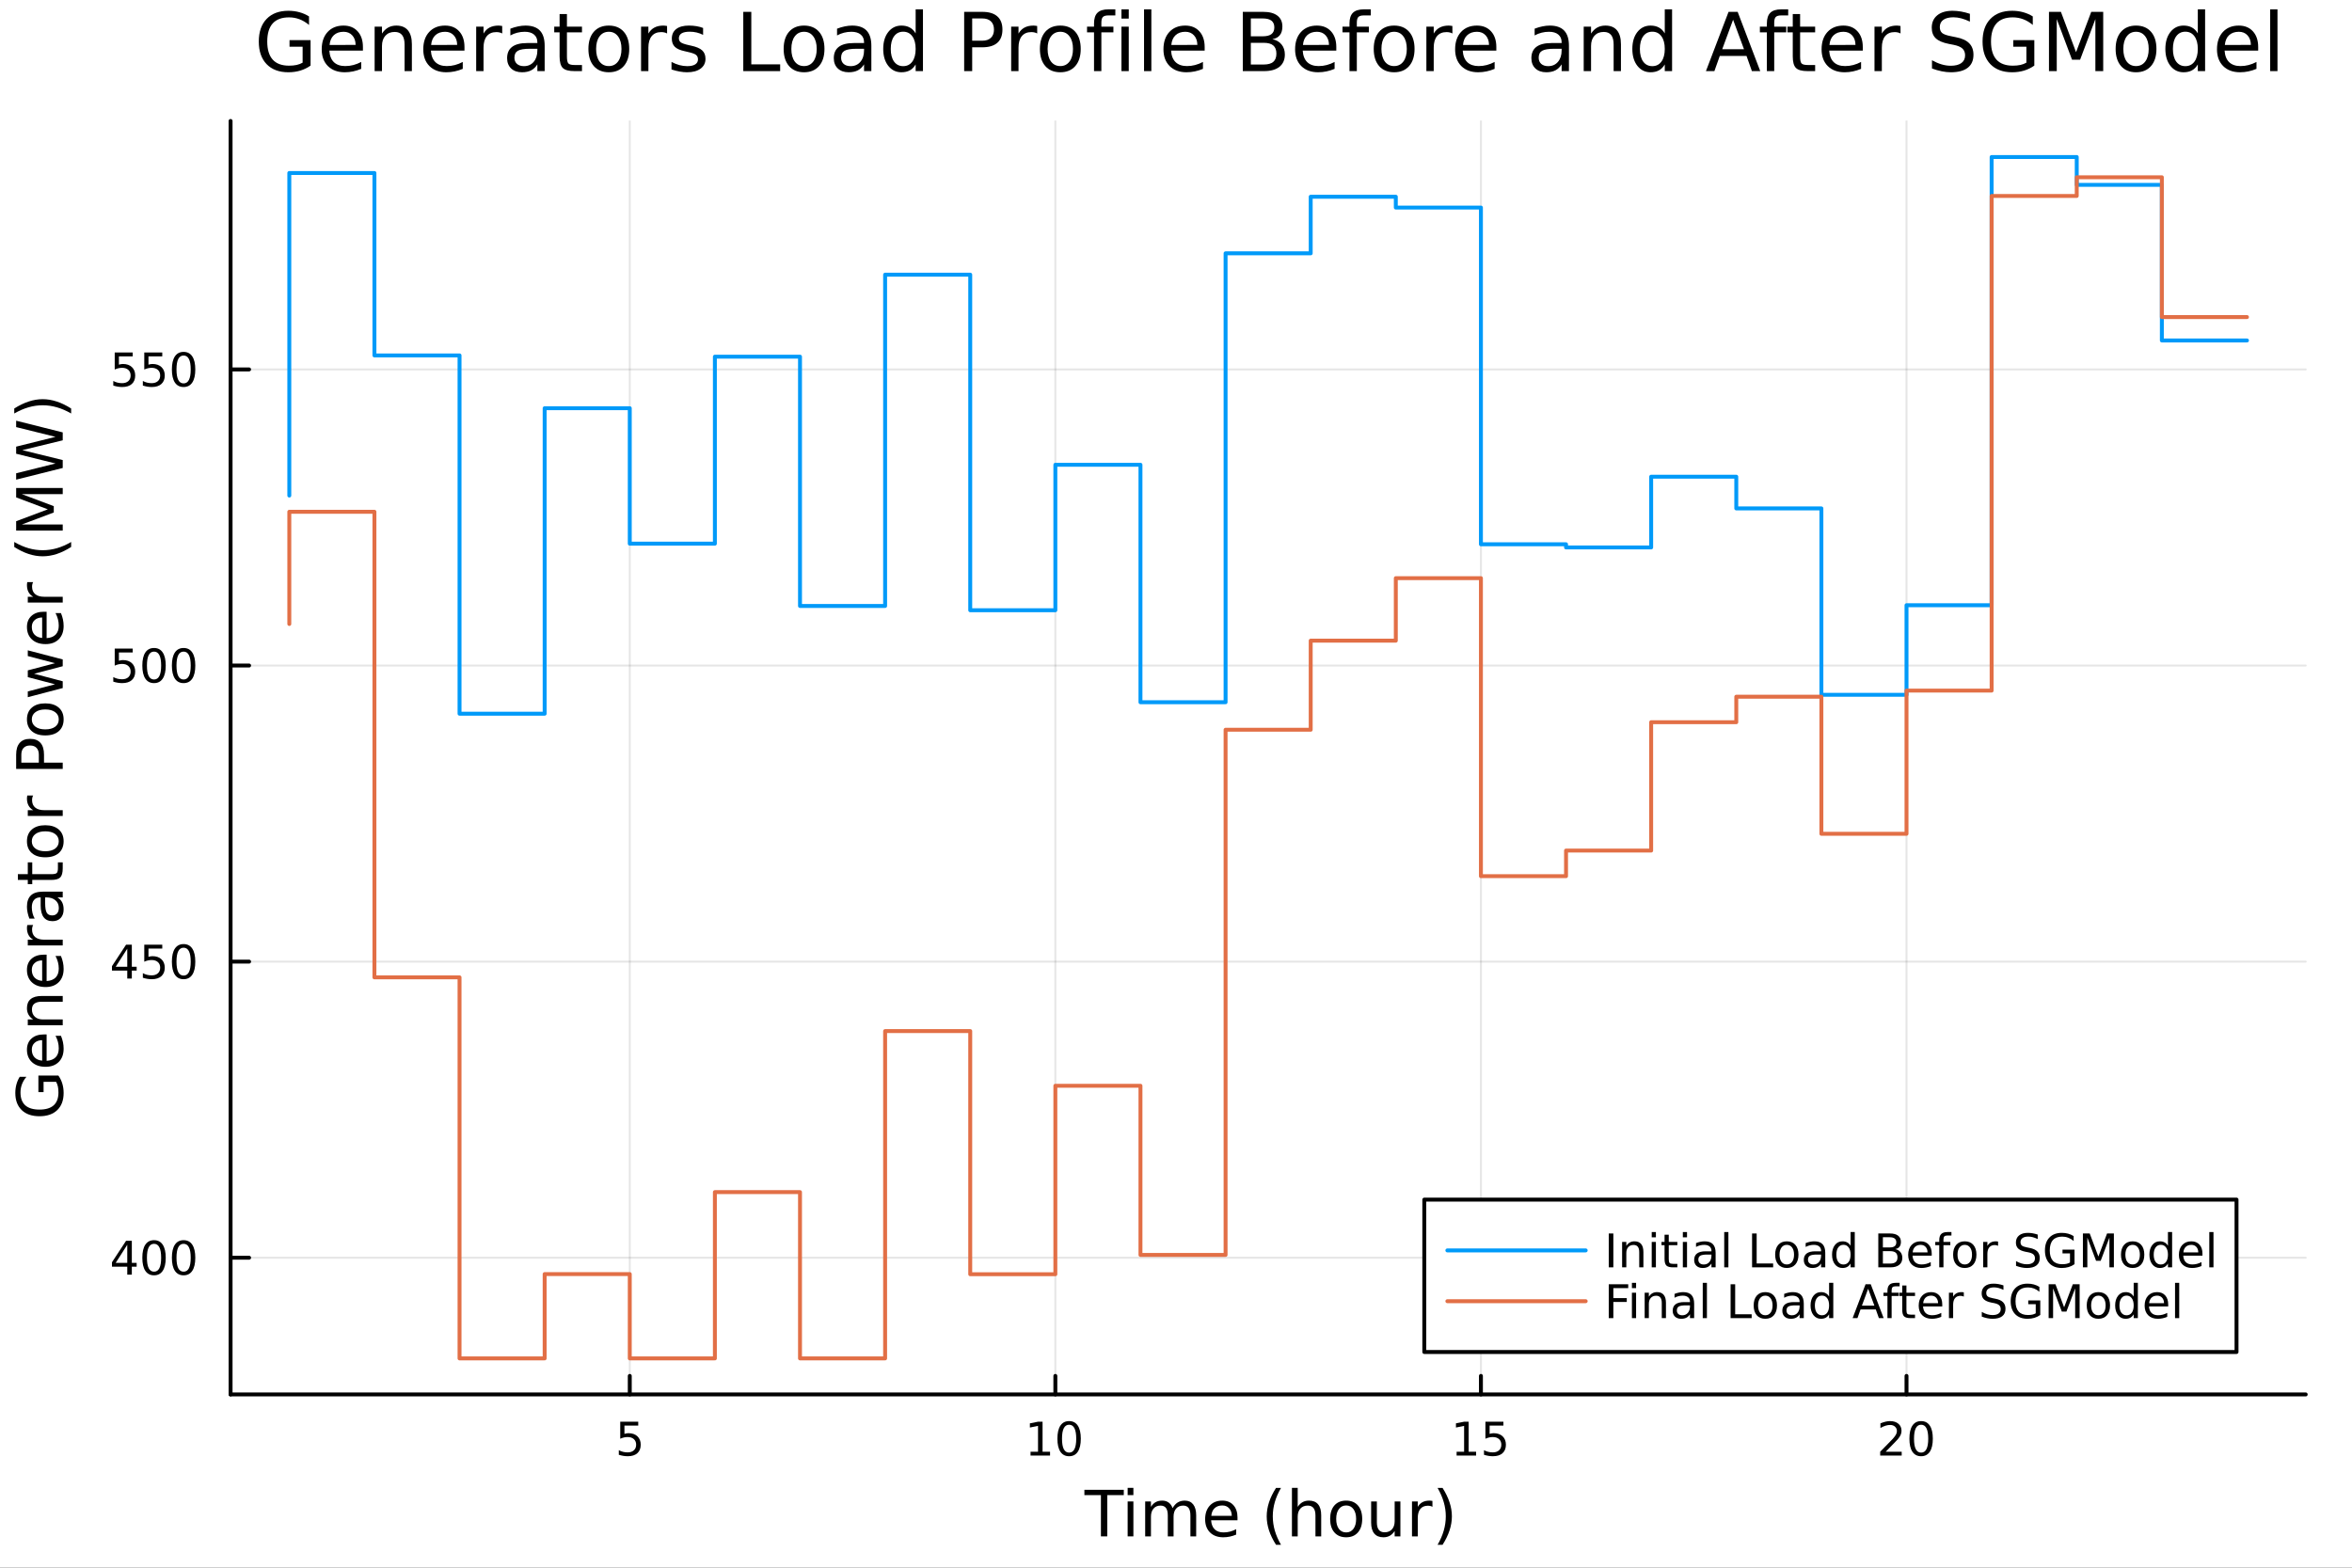 <?xml version="1.0" encoding="utf-8"?>
<svg xmlns="http://www.w3.org/2000/svg" xmlns:xlink="http://www.w3.org/1999/xlink" width="600" height="400" viewBox="0 0 2400 1600">
<rect x="0" y="0" width="2400" height="1600" fill="#333333" stroke="none"/>
<defs>
  <clipPath id="clip440">
    <rect x="0" y="0" width="2400" height="1600"/>
  </clipPath>
</defs>
<path clip-path="url(#clip440)" d="M0 1600 L2400 1600 L2400 0 L0 0  Z" fill="#ffffff" fill-rule="evenodd" fill-opacity="1"/>
<defs>
  <clipPath id="clip441">
    <rect x="480" y="0" width="1681" height="1600"/>
  </clipPath>
</defs>
<path clip-path="url(#clip440)" d="M235.283 1423.18 L2352.76 1423.18 L2352.76 123.472 L235.283 123.472  Z" fill="#ffffff" fill-rule="evenodd" fill-opacity="1"/>
<defs>
  <clipPath id="clip442">
    <rect x="235" y="123" width="2118" height="1301"/>
  </clipPath>
</defs>
<polyline clip-path="url(#clip442)" style="stroke:#000000; stroke-linecap:round; stroke-linejoin:round; stroke-width:2; stroke-opacity:0.1; fill:none" points="642.623,1423.18 642.623,123.472 "/>
<polyline clip-path="url(#clip442)" style="stroke:#000000; stroke-linecap:round; stroke-linejoin:round; stroke-width:2; stroke-opacity:0.1; fill:none" points="1076.89,1423.18 1076.89,123.472 "/>
<polyline clip-path="url(#clip442)" style="stroke:#000000; stroke-linecap:round; stroke-linejoin:round; stroke-width:2; stroke-opacity:0.1; fill:none" points="1511.15,1423.18 1511.15,123.472 "/>
<polyline clip-path="url(#clip442)" style="stroke:#000000; stroke-linecap:round; stroke-linejoin:round; stroke-width:2; stroke-opacity:0.1; fill:none" points="1945.42,1423.18 1945.42,123.472 "/>
<polyline clip-path="url(#clip440)" style="stroke:#000000; stroke-linecap:round; stroke-linejoin:round; stroke-width:4; stroke-opacity:1; fill:none" points="235.283,1423.18 2352.76,1423.18 "/>
<polyline clip-path="url(#clip440)" style="stroke:#000000; stroke-linecap:round; stroke-linejoin:round; stroke-width:4; stroke-opacity:1; fill:none" points="642.623,1423.18 642.623,1404.28 "/>
<polyline clip-path="url(#clip440)" style="stroke:#000000; stroke-linecap:round; stroke-linejoin:round; stroke-width:4; stroke-opacity:1; fill:none" points="1076.89,1423.18 1076.89,1404.28 "/>
<polyline clip-path="url(#clip440)" style="stroke:#000000; stroke-linecap:round; stroke-linejoin:round; stroke-width:4; stroke-opacity:1; fill:none" points="1511.15,1423.18 1511.15,1404.28 "/>
<polyline clip-path="url(#clip440)" style="stroke:#000000; stroke-linecap:round; stroke-linejoin:round; stroke-width:4; stroke-opacity:1; fill:none" points="1945.42,1423.18 1945.42,1404.28 "/>
<path clip-path="url(#clip440)" d="M632.901 1451.02 L651.257 1451.02 L651.257 1454.96 L637.183 1454.96 L637.183 1463.43 Q638.202 1463.08 639.22 1462.92 Q640.239 1462.73 641.257 1462.73 Q647.044 1462.73 650.424 1465.9 Q653.803 1469.08 653.803 1474.49 Q653.803 1480.07 650.331 1483.17 Q646.859 1486.25 640.54 1486.25 Q638.364 1486.25 636.095 1485.88 Q633.85 1485.51 631.442 1484.77 L631.442 1480.07 Q633.526 1481.2 635.748 1481.76 Q637.97 1482.32 640.447 1482.32 Q644.452 1482.32 646.789 1480.21 Q649.127 1478.1 649.127 1474.49 Q649.127 1470.88 646.789 1468.77 Q644.452 1466.67 640.447 1466.67 Q638.572 1466.67 636.697 1467.08 Q634.845 1467.5 632.901 1468.38 L632.901 1451.02 Z" fill="#000000" fill-rule="nonzero" fill-opacity="1" /><path clip-path="url(#clip440)" d="M1051.57 1481.64 L1059.21 1481.64 L1059.21 1455.28 L1050.9 1456.95 L1050.9 1452.69 L1059.17 1451.02 L1063.84 1451.02 L1063.84 1481.64 L1071.48 1481.64 L1071.48 1485.58 L1051.57 1485.58 L1051.57 1481.64 Z" fill="#000000" fill-rule="nonzero" fill-opacity="1" /><path clip-path="url(#clip440)" d="M1090.93 1454.1 Q1087.32 1454.1 1085.49 1457.66 Q1083.68 1461.2 1083.68 1468.33 Q1083.68 1475.44 1085.49 1479.01 Q1087.32 1482.55 1090.93 1482.55 Q1094.56 1482.55 1096.37 1479.01 Q1098.19 1475.44 1098.19 1468.33 Q1098.19 1461.2 1096.37 1457.66 Q1094.56 1454.1 1090.93 1454.1 M1090.93 1450.39 Q1096.74 1450.39 1099.79 1455 Q1102.87 1459.58 1102.87 1468.33 Q1102.87 1477.06 1099.79 1481.67 Q1096.74 1486.25 1090.93 1486.25 Q1085.12 1486.25 1082.04 1481.67 Q1078.98 1477.06 1078.98 1468.33 Q1078.98 1459.58 1082.04 1455 Q1085.12 1450.39 1090.93 1450.39 Z" fill="#000000" fill-rule="nonzero" fill-opacity="1" /><path clip-path="url(#clip440)" d="M1486.34 1481.64 L1493.98 1481.64 L1493.98 1455.28 L1485.67 1456.95 L1485.67 1452.69 L1493.93 1451.02 L1498.61 1451.02 L1498.61 1481.64 L1506.24 1481.64 L1506.24 1485.58 L1486.34 1485.58 L1486.34 1481.64 Z" fill="#000000" fill-rule="nonzero" fill-opacity="1" /><path clip-path="url(#clip440)" d="M1515.73 1451.02 L1534.09 1451.02 L1534.09 1454.96 L1520.02 1454.96 L1520.02 1463.43 Q1521.04 1463.08 1522.05 1462.92 Q1523.07 1462.73 1524.09 1462.73 Q1529.88 1462.73 1533.26 1465.9 Q1536.64 1469.08 1536.64 1474.49 Q1536.64 1480.07 1533.17 1483.17 Q1529.69 1486.25 1523.37 1486.25 Q1521.2 1486.25 1518.93 1485.88 Q1516.68 1485.51 1514.28 1484.77 L1514.28 1480.07 Q1516.36 1481.2 1518.58 1481.76 Q1520.8 1482.32 1523.28 1482.32 Q1527.29 1482.32 1529.62 1480.21 Q1531.96 1478.1 1531.96 1474.49 Q1531.96 1470.88 1529.62 1468.77 Q1527.29 1466.67 1523.28 1466.67 Q1521.41 1466.67 1519.53 1467.08 Q1517.68 1467.5 1515.73 1468.38 L1515.73 1451.02 Z" fill="#000000" fill-rule="nonzero" fill-opacity="1" /><path clip-path="url(#clip440)" d="M1924.19 1481.64 L1940.51 1481.64 L1940.51 1485.58 L1918.56 1485.58 L1918.56 1481.64 Q1921.23 1478.89 1925.81 1474.26 Q1930.42 1469.61 1931.6 1468.27 Q1933.84 1465.74 1934.72 1464.01 Q1935.62 1462.25 1935.62 1460.56 Q1935.62 1457.8 1933.68 1456.07 Q1931.76 1454.33 1928.66 1454.33 Q1926.46 1454.33 1924 1455.09 Q1921.57 1455.86 1918.8 1457.41 L1918.8 1452.69 Q1921.62 1451.55 1924.07 1450.97 Q1926.53 1450.39 1928.56 1450.39 Q1933.93 1450.39 1937.13 1453.08 Q1940.32 1455.77 1940.32 1460.26 Q1940.32 1462.39 1939.51 1464.31 Q1938.73 1466.2 1936.62 1468.8 Q1936.04 1469.47 1932.94 1472.69 Q1929.84 1475.88 1924.19 1481.64 Z" fill="#000000" fill-rule="nonzero" fill-opacity="1" /><path clip-path="url(#clip440)" d="M1960.32 1454.1 Q1956.71 1454.1 1954.88 1457.66 Q1953.08 1461.2 1953.08 1468.33 Q1953.08 1475.44 1954.88 1479.01 Q1956.71 1482.55 1960.32 1482.55 Q1963.96 1482.55 1965.76 1479.01 Q1967.59 1475.44 1967.59 1468.33 Q1967.59 1461.2 1965.76 1457.66 Q1963.96 1454.1 1960.32 1454.1 M1960.32 1450.39 Q1966.13 1450.39 1969.19 1455 Q1972.27 1459.58 1972.27 1468.33 Q1972.27 1477.06 1969.19 1481.67 Q1966.13 1486.25 1960.32 1486.25 Q1954.51 1486.25 1951.43 1481.67 Q1948.38 1477.06 1948.38 1468.33 Q1948.38 1459.58 1951.43 1455 Q1954.51 1450.39 1960.32 1450.39 Z" fill="#000000" fill-rule="nonzero" fill-opacity="1" /><path clip-path="url(#clip440)" d="M1106.52 1520.52 L1146.72 1520.52 L1146.72 1525.93 L1129.85 1525.93 L1129.85 1568.04 L1123.39 1568.04 L1123.39 1525.93 L1106.52 1525.93 L1106.52 1520.52 Z" fill="#000000" fill-rule="nonzero" fill-opacity="1" /><path clip-path="url(#clip440)" d="M1150.66 1532.4 L1156.52 1532.4 L1156.52 1568.04 L1150.66 1568.04 L1150.66 1532.4 M1150.66 1518.52 L1156.52 1518.52 L1156.52 1525.93 L1150.66 1525.93 L1150.66 1518.52 Z" fill="#000000" fill-rule="nonzero" fill-opacity="1" /><path clip-path="url(#clip440)" d="M1196.53 1539.24 Q1198.72 1535.29 1201.78 1533.41 Q1204.84 1531.54 1208.97 1531.54 Q1214.54 1531.54 1217.57 1535.45 Q1220.59 1539.33 1220.59 1546.53 L1220.59 1568.04 L1214.7 1568.04 L1214.7 1546.72 Q1214.7 1541.59 1212.89 1539.11 Q1211.07 1536.63 1207.35 1536.63 Q1202.8 1536.63 1200.16 1539.65 Q1197.52 1542.68 1197.52 1547.9 L1197.52 1568.04 L1191.63 1568.04 L1191.63 1546.72 Q1191.63 1541.56 1189.81 1539.11 Q1188 1536.63 1184.21 1536.63 Q1179.72 1536.63 1177.08 1539.68 Q1174.44 1542.71 1174.44 1547.9 L1174.44 1568.04 L1168.55 1568.04 L1168.55 1532.4 L1174.44 1532.4 L1174.44 1537.93 Q1176.44 1534.66 1179.25 1533.1 Q1182.05 1531.54 1185.9 1531.54 Q1189.78 1531.54 1192.49 1533.51 Q1195.22 1535.48 1196.53 1539.24 Z" fill="#000000" fill-rule="nonzero" fill-opacity="1" /><path clip-path="url(#clip440)" d="M1262.76 1548.76 L1262.76 1551.62 L1235.84 1551.62 Q1236.22 1557.67 1239.47 1560.85 Q1242.74 1564 1248.57 1564 Q1251.94 1564 1255.09 1563.17 Q1258.28 1562.35 1261.4 1560.69 L1261.4 1566.23 Q1258.24 1567.57 1254.93 1568.27 Q1251.62 1568.97 1248.22 1568.97 Q1239.69 1568.97 1234.69 1564 Q1229.73 1559.04 1229.73 1550.57 Q1229.73 1541.82 1234.44 1536.69 Q1239.18 1531.54 1247.2 1531.54 Q1254.39 1531.54 1258.56 1536.18 Q1262.76 1540.8 1262.76 1548.76 M1256.91 1547.04 Q1256.84 1542.23 1254.2 1539.37 Q1251.59 1536.5 1247.26 1536.5 Q1242.36 1536.5 1239.4 1539.27 Q1236.47 1542.04 1236.03 1547.07 L1256.91 1547.04 Z" fill="#000000" fill-rule="nonzero" fill-opacity="1" /><path clip-path="url(#clip440)" d="M1307.16 1518.58 Q1302.9 1525.9 1300.83 1533.06 Q1298.76 1540.23 1298.76 1547.58 Q1298.76 1554.93 1300.83 1562.16 Q1302.93 1569.35 1307.16 1576.64 L1302.07 1576.64 Q1297.3 1569.16 1294.91 1561.93 Q1292.56 1554.71 1292.56 1547.58 Q1292.56 1540.48 1294.91 1533.29 Q1297.27 1526.09 1302.07 1518.58 L1307.16 1518.58 Z" fill="#000000" fill-rule="nonzero" fill-opacity="1" /><path clip-path="url(#clip440)" d="M1348.16 1546.53 L1348.16 1568.04 L1342.3 1568.04 L1342.3 1546.72 Q1342.3 1541.66 1340.33 1539.14 Q1338.36 1536.63 1334.41 1536.63 Q1329.67 1536.63 1326.93 1539.65 Q1324.19 1542.68 1324.19 1547.9 L1324.19 1568.04 L1318.3 1568.04 L1318.3 1518.52 L1324.19 1518.52 L1324.19 1537.93 Q1326.29 1534.72 1329.13 1533.13 Q1331.99 1531.54 1335.71 1531.54 Q1341.86 1531.54 1345.01 1535.36 Q1348.16 1539.14 1348.16 1546.53 Z" fill="#000000" fill-rule="nonzero" fill-opacity="1" /><path clip-path="url(#clip440)" d="M1373.65 1536.5 Q1368.94 1536.5 1366.21 1540.19 Q1363.47 1543.85 1363.47 1550.25 Q1363.47 1556.65 1366.17 1560.34 Q1368.91 1564 1373.65 1564 Q1378.33 1564 1381.07 1560.31 Q1383.81 1556.62 1383.81 1550.25 Q1383.81 1543.92 1381.07 1540.23 Q1378.33 1536.5 1373.65 1536.5 M1373.65 1531.54 Q1381.29 1531.54 1385.65 1536.5 Q1390.01 1541.47 1390.01 1550.25 Q1390.01 1559 1385.65 1564 Q1381.29 1568.97 1373.65 1568.97 Q1365.98 1568.97 1361.62 1564 Q1357.29 1559 1357.29 1550.25 Q1357.29 1541.47 1361.62 1536.5 Q1365.98 1531.54 1373.65 1531.54 Z" fill="#000000" fill-rule="nonzero" fill-opacity="1" /><path clip-path="url(#clip440)" d="M1399.12 1553.98 L1399.12 1532.4 L1404.97 1532.4 L1404.97 1553.75 Q1404.97 1558.81 1406.95 1561.36 Q1408.92 1563.87 1412.87 1563.87 Q1417.61 1563.87 1420.35 1560.85 Q1423.12 1557.83 1423.12 1552.61 L1423.12 1532.4 L1428.97 1532.4 L1428.97 1568.04 L1423.12 1568.04 L1423.12 1562.57 Q1420.98 1565.82 1418.15 1567.41 Q1415.35 1568.97 1411.63 1568.97 Q1405.48 1568.97 1402.3 1565.15 Q1399.12 1561.33 1399.12 1553.98 M1413.85 1531.54 L1413.85 1531.54 Z" fill="#000000" fill-rule="nonzero" fill-opacity="1" /><path clip-path="url(#clip440)" d="M1461.69 1537.87 Q1460.71 1537.3 1459.53 1537.04 Q1458.38 1536.76 1456.98 1536.76 Q1452.02 1536.76 1449.34 1540 Q1446.7 1543.22 1446.7 1549.27 L1446.7 1568.04 L1440.81 1568.04 L1440.81 1532.4 L1446.7 1532.4 L1446.7 1537.93 Q1448.55 1534.69 1451.51 1533.13 Q1454.47 1531.54 1458.7 1531.54 Q1459.3 1531.54 1460.04 1531.63 Q1460.77 1531.7 1461.66 1531.85 L1461.69 1537.87 Z" fill="#000000" fill-rule="nonzero" fill-opacity="1" /><path clip-path="url(#clip440)" d="M1466.91 1518.58 L1472 1518.58 Q1476.78 1526.09 1479.13 1533.29 Q1481.52 1540.48 1481.52 1547.58 Q1481.52 1554.71 1479.13 1561.93 Q1476.78 1569.16 1472 1576.64 L1466.91 1576.64 Q1471.15 1569.35 1473.21 1562.16 Q1475.31 1554.93 1475.31 1547.58 Q1475.31 1540.23 1473.21 1533.06 Q1471.15 1525.9 1466.91 1518.58 Z" fill="#000000" fill-rule="nonzero" fill-opacity="1" /><polyline clip-path="url(#clip442)" style="stroke:#000000; stroke-linecap:round; stroke-linejoin:round; stroke-width:2; stroke-opacity:0.1; fill:none" points="235.283,1283.65 2352.76,1283.65 "/>
<polyline clip-path="url(#clip442)" style="stroke:#000000; stroke-linecap:round; stroke-linejoin:round; stroke-width:2; stroke-opacity:0.1; fill:none" points="235.283,981.447 2352.76,981.447 "/>
<polyline clip-path="url(#clip442)" style="stroke:#000000; stroke-linecap:round; stroke-linejoin:round; stroke-width:2; stroke-opacity:0.1; fill:none" points="235.283,679.246 2352.76,679.246 "/>
<polyline clip-path="url(#clip442)" style="stroke:#000000; stroke-linecap:round; stroke-linejoin:round; stroke-width:2; stroke-opacity:0.1; fill:none" points="235.283,377.045 2352.76,377.045 "/>
<polyline clip-path="url(#clip440)" style="stroke:#000000; stroke-linecap:round; stroke-linejoin:round; stroke-width:4; stroke-opacity:1; fill:none" points="235.283,1423.18 235.283,123.472 "/>
<polyline clip-path="url(#clip440)" style="stroke:#000000; stroke-linecap:round; stroke-linejoin:round; stroke-width:4; stroke-opacity:1; fill:none" points="235.283,1283.65 254.18,1283.65 "/>
<polyline clip-path="url(#clip440)" style="stroke:#000000; stroke-linecap:round; stroke-linejoin:round; stroke-width:4; stroke-opacity:1; fill:none" points="235.283,981.447 254.18,981.447 "/>
<polyline clip-path="url(#clip440)" style="stroke:#000000; stroke-linecap:round; stroke-linejoin:round; stroke-width:4; stroke-opacity:1; fill:none" points="235.283,679.246 254.18,679.246 "/>
<polyline clip-path="url(#clip440)" style="stroke:#000000; stroke-linecap:round; stroke-linejoin:round; stroke-width:4; stroke-opacity:1; fill:none" points="235.283,377.045 254.18,377.045 "/>
<path clip-path="url(#clip440)" d="M129.862 1270.44 L118.056 1288.89 L129.862 1288.89 L129.862 1270.44 M128.635 1266.37 L134.515 1266.37 L134.515 1288.89 L139.445 1288.89 L139.445 1292.78 L134.515 1292.78 L134.515 1300.93 L129.862 1300.93 L129.862 1292.78 L114.26 1292.78 L114.26 1288.27 L128.635 1266.37 Z" fill="#000000" fill-rule="nonzero" fill-opacity="1" /><path clip-path="url(#clip440)" d="M157.177 1269.45 Q153.566 1269.45 151.737 1273.01 Q149.931 1276.55 149.931 1283.68 Q149.931 1290.79 151.737 1294.35 Q153.566 1297.89 157.177 1297.89 Q160.811 1297.89 162.616 1294.35 Q164.445 1290.79 164.445 1283.68 Q164.445 1276.55 162.616 1273.01 Q160.811 1269.45 157.177 1269.45 M157.177 1265.74 Q162.987 1265.74 166.042 1270.35 Q169.121 1274.93 169.121 1283.68 Q169.121 1292.41 166.042 1297.02 Q162.987 1301.6 157.177 1301.6 Q151.366 1301.6 148.288 1297.02 Q145.232 1292.41 145.232 1283.68 Q145.232 1274.93 148.288 1270.35 Q151.366 1265.74 157.177 1265.74 Z" fill="#000000" fill-rule="nonzero" fill-opacity="1" /><path clip-path="url(#clip440)" d="M187.338 1269.45 Q183.727 1269.45 181.899 1273.01 Q180.093 1276.55 180.093 1283.68 Q180.093 1290.79 181.899 1294.35 Q183.727 1297.89 187.338 1297.89 Q190.973 1297.89 192.778 1294.35 Q194.607 1290.79 194.607 1283.68 Q194.607 1276.55 192.778 1273.01 Q190.973 1269.45 187.338 1269.45 M187.338 1265.74 Q193.149 1265.74 196.204 1270.35 Q199.283 1274.93 199.283 1283.68 Q199.283 1292.41 196.204 1297.02 Q193.149 1301.6 187.338 1301.6 Q181.528 1301.6 178.45 1297.02 Q175.394 1292.41 175.394 1283.68 Q175.394 1274.93 178.45 1270.35 Q181.528 1265.74 187.338 1265.74 Z" fill="#000000" fill-rule="nonzero" fill-opacity="1" /><path clip-path="url(#clip440)" d="M129.862 968.241 L118.056 986.69 L129.862 986.69 L129.862 968.241 M128.635 964.167 L134.515 964.167 L134.515 986.69 L139.445 986.69 L139.445 990.579 L134.515 990.579 L134.515 998.727 L129.862 998.727 L129.862 990.579 L114.26 990.579 L114.26 986.065 L128.635 964.167 Z" fill="#000000" fill-rule="nonzero" fill-opacity="1" /><path clip-path="url(#clip440)" d="M147.223 964.167 L165.579 964.167 L165.579 968.102 L151.505 968.102 L151.505 976.574 Q152.524 976.227 153.542 976.065 Q154.561 975.88 155.579 975.88 Q161.366 975.88 164.746 979.051 Q168.126 982.222 168.126 987.639 Q168.126 993.217 164.653 996.319 Q161.181 999.398 154.862 999.398 Q152.686 999.398 150.417 999.028 Q148.172 998.657 145.765 997.916 L145.765 993.217 Q147.848 994.352 150.07 994.907 Q152.292 995.463 154.769 995.463 Q158.774 995.463 161.112 993.356 Q163.45 991.25 163.45 987.639 Q163.45 984.028 161.112 981.921 Q158.774 979.815 154.769 979.815 Q152.894 979.815 151.019 980.231 Q149.167 980.648 147.223 981.528 L147.223 964.167 Z" fill="#000000" fill-rule="nonzero" fill-opacity="1" /><path clip-path="url(#clip440)" d="M187.338 967.245 Q183.727 967.245 181.899 970.81 Q180.093 974.352 180.093 981.481 Q180.093 988.588 181.899 992.153 Q183.727 995.694 187.338 995.694 Q190.973 995.694 192.778 992.153 Q194.607 988.588 194.607 981.481 Q194.607 974.352 192.778 970.81 Q190.973 967.245 187.338 967.245 M187.338 963.542 Q193.149 963.542 196.204 968.148 Q199.283 972.731 199.283 981.481 Q199.283 990.208 196.204 994.815 Q193.149 999.398 187.338 999.398 Q181.528 999.398 178.45 994.815 Q175.394 990.208 175.394 981.481 Q175.394 972.731 178.45 968.148 Q181.528 963.542 187.338 963.542 Z" fill="#000000" fill-rule="nonzero" fill-opacity="1" /><path clip-path="url(#clip440)" d="M117.061 661.966 L135.417 661.966 L135.417 665.901 L121.343 665.901 L121.343 674.373 Q122.362 674.026 123.38 673.864 Q124.399 673.679 125.418 673.679 Q131.205 673.679 134.584 676.85 Q137.964 680.021 137.964 685.438 Q137.964 691.017 134.492 694.118 Q131.019 697.197 124.7 697.197 Q122.524 697.197 120.255 696.827 Q118.01 696.456 115.603 695.716 L115.603 691.017 Q117.686 692.151 119.908 692.706 Q122.13 693.262 124.607 693.262 Q128.612 693.262 130.95 691.156 Q133.288 689.049 133.288 685.438 Q133.288 681.827 130.95 679.72 Q128.612 677.614 124.607 677.614 Q122.732 677.614 120.857 678.031 Q119.006 678.447 117.061 679.327 L117.061 661.966 Z" fill="#000000" fill-rule="nonzero" fill-opacity="1" /><path clip-path="url(#clip440)" d="M157.177 665.045 Q153.566 665.045 151.737 668.609 Q149.931 672.151 149.931 679.281 Q149.931 686.387 151.737 689.952 Q153.566 693.493 157.177 693.493 Q160.811 693.493 162.616 689.952 Q164.445 686.387 164.445 679.281 Q164.445 672.151 162.616 668.609 Q160.811 665.045 157.177 665.045 M157.177 661.341 Q162.987 661.341 166.042 665.947 Q169.121 670.531 169.121 679.281 Q169.121 688.007 166.042 692.614 Q162.987 697.197 157.177 697.197 Q151.366 697.197 148.288 692.614 Q145.232 688.007 145.232 679.281 Q145.232 670.531 148.288 665.947 Q151.366 661.341 157.177 661.341 Z" fill="#000000" fill-rule="nonzero" fill-opacity="1" /><path clip-path="url(#clip440)" d="M187.338 665.045 Q183.727 665.045 181.899 668.609 Q180.093 672.151 180.093 679.281 Q180.093 686.387 181.899 689.952 Q183.727 693.493 187.338 693.493 Q190.973 693.493 192.778 689.952 Q194.607 686.387 194.607 679.281 Q194.607 672.151 192.778 668.609 Q190.973 665.045 187.338 665.045 M187.338 661.341 Q193.149 661.341 196.204 665.947 Q199.283 670.531 199.283 679.281 Q199.283 688.007 196.204 692.614 Q193.149 697.197 187.338 697.197 Q181.528 697.197 178.45 692.614 Q175.394 688.007 175.394 679.281 Q175.394 670.531 178.45 665.947 Q181.528 661.341 187.338 661.341 Z" fill="#000000" fill-rule="nonzero" fill-opacity="1" /><path clip-path="url(#clip440)" d="M117.061 359.765 L135.417 359.765 L135.417 363.7 L121.343 363.7 L121.343 372.172 Q122.362 371.825 123.38 371.663 Q124.399 371.478 125.418 371.478 Q131.205 371.478 134.584 374.649 Q137.964 377.821 137.964 383.237 Q137.964 388.816 134.492 391.918 Q131.019 394.996 124.7 394.996 Q122.524 394.996 120.255 394.626 Q118.01 394.256 115.603 393.515 L115.603 388.816 Q117.686 389.95 119.908 390.506 Q122.13 391.061 124.607 391.061 Q128.612 391.061 130.95 388.955 Q133.288 386.848 133.288 383.237 Q133.288 379.626 130.95 377.52 Q128.612 375.413 124.607 375.413 Q122.732 375.413 120.857 375.83 Q119.006 376.246 117.061 377.126 L117.061 359.765 Z" fill="#000000" fill-rule="nonzero" fill-opacity="1" /><path clip-path="url(#clip440)" d="M147.223 359.765 L165.579 359.765 L165.579 363.7 L151.505 363.7 L151.505 372.172 Q152.524 371.825 153.542 371.663 Q154.561 371.478 155.579 371.478 Q161.366 371.478 164.746 374.649 Q168.126 377.821 168.126 383.237 Q168.126 388.816 164.653 391.918 Q161.181 394.996 154.862 394.996 Q152.686 394.996 150.417 394.626 Q148.172 394.256 145.765 393.515 L145.765 388.816 Q147.848 389.95 150.07 390.506 Q152.292 391.061 154.769 391.061 Q158.774 391.061 161.112 388.955 Q163.45 386.848 163.45 383.237 Q163.45 379.626 161.112 377.52 Q158.774 375.413 154.769 375.413 Q152.894 375.413 151.019 375.83 Q149.167 376.246 147.223 377.126 L147.223 359.765 Z" fill="#000000" fill-rule="nonzero" fill-opacity="1" /><path clip-path="url(#clip440)" d="M187.338 362.844 Q183.727 362.844 181.899 366.409 Q180.093 369.95 180.093 377.08 Q180.093 384.186 181.899 387.751 Q183.727 391.293 187.338 391.293 Q190.973 391.293 192.778 387.751 Q194.607 384.186 194.607 377.08 Q194.607 369.95 192.778 366.409 Q190.973 362.844 187.338 362.844 M187.338 359.14 Q193.149 359.14 196.204 363.747 Q199.283 368.33 199.283 377.08 Q199.283 385.807 196.204 390.413 Q193.149 394.996 187.338 394.996 Q181.528 394.996 178.45 390.413 Q175.394 385.807 175.394 377.08 Q175.394 368.33 178.45 363.747 Q181.528 359.14 187.338 359.14 Z" fill="#000000" fill-rule="nonzero" fill-opacity="1" /><path clip-path="url(#clip440)" d="M57.225 1104.1 L44.461 1104.1 L44.461 1114.61 L39.178 1114.61 L39.178 1097.74 L59.58 1097.74 Q62.222 1101.46 63.59 1105.95 Q64.927 1110.44 64.927 1115.53 Q64.927 1126.67 58.434 1132.97 Q51.909 1139.24 40.292 1139.24 Q28.643 1139.24 22.15 1132.97 Q15.625 1126.67 15.625 1115.53 Q15.625 1110.88 16.771 1106.71 Q17.916 1102.51 20.144 1098.98 L26.988 1098.98 Q23.964 1102.54 22.436 1106.55 Q20.908 1110.57 20.908 1114.99 Q20.908 1123.71 25.778 1128.1 Q30.648 1132.46 40.292 1132.46 Q49.904 1132.46 54.774 1128.1 Q59.644 1123.71 59.644 1114.99 Q59.644 1111.58 59.071 1108.91 Q58.466 1106.24 57.225 1104.1 Z" fill="#000000" fill-rule="nonzero" fill-opacity="1" /><path clip-path="url(#clip440)" d="M44.716 1055.76 L47.581 1055.76 L47.581 1082.68 Q53.628 1082.3 56.811 1079.05 Q59.962 1075.78 59.962 1069.95 Q59.962 1066.58 59.134 1063.43 Q58.307 1060.24 56.652 1057.13 L62.19 1057.13 Q63.527 1060.28 64.227 1063.59 Q64.927 1066.9 64.927 1070.3 Q64.927 1078.83 59.962 1083.83 Q54.997 1088.79 46.53 1088.79 Q37.777 1088.79 32.653 1084.08 Q27.497 1079.34 27.497 1071.32 Q27.497 1064.13 32.144 1059.96 Q36.759 1055.76 44.716 1055.76 M42.997 1061.61 Q38.191 1061.68 35.327 1064.32 Q32.462 1066.93 32.462 1071.26 Q32.462 1076.16 35.231 1079.12 Q38 1082.05 43.029 1082.49 L42.997 1061.61 Z" fill="#000000" fill-rule="nonzero" fill-opacity="1" /><path clip-path="url(#clip440)" d="M42.488 1016.51 L64.004 1016.51 L64.004 1022.37 L42.679 1022.37 Q37.618 1022.37 35.104 1024.34 Q32.589 1026.32 32.589 1030.26 Q32.589 1035 35.613 1037.74 Q38.637 1040.48 43.857 1040.48 L64.004 1040.48 L64.004 1046.37 L28.356 1046.37 L28.356 1040.48 L33.894 1040.48 Q30.68 1038.38 29.088 1035.55 Q27.497 1032.68 27.497 1028.96 Q27.497 1022.81 31.316 1019.66 Q35.104 1016.51 42.488 1016.51 Z" fill="#000000" fill-rule="nonzero" fill-opacity="1" /><path clip-path="url(#clip440)" d="M44.716 974.339 L47.581 974.339 L47.581 1001.27 Q53.628 1000.88 56.811 997.638 Q59.962 994.359 59.962 988.535 Q59.962 985.161 59.134 982.01 Q58.307 978.827 56.652 975.708 L62.19 975.708 Q63.527 978.859 64.227 982.169 Q64.927 985.479 64.927 988.885 Q64.927 997.415 59.962 1002.41 Q54.997 1007.38 46.53 1007.38 Q37.777 1007.38 32.653 1002.67 Q27.497 997.924 27.497 989.903 Q27.497 982.71 32.144 978.54 Q36.759 974.339 44.716 974.339 M42.997 980.196 Q38.191 980.259 35.327 982.901 Q32.462 985.511 32.462 989.84 Q32.462 994.741 35.231 997.701 Q38 1000.63 43.029 1001.08 L42.997 980.196 Z" fill="#000000" fill-rule="nonzero" fill-opacity="1" /><path clip-path="url(#clip440)" d="M33.831 944.07 Q33.258 945.057 33.003 946.234 Q32.717 947.38 32.717 948.781 Q32.717 953.746 35.963 956.42 Q39.178 959.061 45.225 959.061 L64.004 959.061 L64.004 964.95 L28.356 964.95 L28.356 959.061 L33.894 959.061 Q30.648 957.215 29.088 954.255 Q27.497 951.295 27.497 947.062 Q27.497 946.457 27.592 945.725 Q27.656 944.993 27.815 944.102 L33.831 944.07 Z" fill="#000000" fill-rule="nonzero" fill-opacity="1" /><path clip-path="url(#clip440)" d="M46.085 921.727 Q46.085 928.824 47.708 931.562 Q49.331 934.299 53.246 934.299 Q56.365 934.299 58.211 932.262 Q60.026 930.193 60.026 926.66 Q60.026 921.79 56.588 918.862 Q53.119 915.902 47.39 915.902 L46.085 915.902 L46.085 921.727 M43.666 910.045 L64.004 910.045 L64.004 915.902 L58.593 915.902 Q61.84 917.907 63.399 920.899 Q64.927 923.891 64.927 928.22 Q64.927 933.694 61.872 936.941 Q58.784 940.155 53.628 940.155 Q47.612 940.155 44.557 936.145 Q41.501 932.103 41.501 924.114 L41.501 915.902 L40.928 915.902 Q36.886 915.902 34.69 918.575 Q32.462 921.217 32.462 926.023 Q32.462 929.079 33.194 931.975 Q33.926 934.872 35.39 937.545 L29.98 937.545 Q28.738 934.331 28.133 931.307 Q27.497 928.283 27.497 925.419 Q27.497 917.684 31.507 913.865 Q35.518 910.045 43.666 910.045 Z" fill="#000000" fill-rule="nonzero" fill-opacity="1" /><path clip-path="url(#clip440)" d="M18.235 892.19 L28.356 892.19 L28.356 880.127 L32.908 880.127 L32.908 892.19 L52.259 892.19 Q56.62 892.19 57.861 891.012 Q59.103 889.803 59.103 886.142 L59.103 880.127 L64.004 880.127 L64.004 886.142 Q64.004 892.922 61.49 895.5 Q58.943 898.078 52.259 898.078 L32.908 898.078 L32.908 902.375 L28.356 902.375 L28.356 898.078 L18.235 898.078 L18.235 892.19 Z" fill="#000000" fill-rule="nonzero" fill-opacity="1" /><path clip-path="url(#clip440)" d="M32.462 858.611 Q32.462 863.321 36.154 866.058 Q39.815 868.796 46.212 868.796 Q52.609 868.796 56.302 866.09 Q59.962 863.353 59.962 858.611 Q59.962 853.932 56.27 851.194 Q52.578 848.457 46.212 848.457 Q39.878 848.457 36.186 851.194 Q32.462 853.932 32.462 858.611 M27.497 858.611 Q27.497 850.972 32.462 846.611 Q37.427 842.251 46.212 842.251 Q54.965 842.251 59.962 846.611 Q64.927 850.972 64.927 858.611 Q64.927 866.281 59.962 870.642 Q54.965 874.97 46.212 874.97 Q37.427 874.97 32.462 870.642 Q27.497 866.281 27.497 858.611 Z" fill="#000000" fill-rule="nonzero" fill-opacity="1" /><path clip-path="url(#clip440)" d="M33.831 811.886 Q33.258 812.873 33.003 814.051 Q32.717 815.196 32.717 816.597 Q32.717 821.562 35.963 824.236 Q39.178 826.877 45.225 826.877 L64.004 826.877 L64.004 832.766 L28.356 832.766 L28.356 826.877 L33.894 826.877 Q30.648 825.031 29.088 822.071 Q27.497 819.111 27.497 814.878 Q27.497 814.273 27.592 813.541 Q27.656 812.809 27.815 811.918 L33.831 811.886 Z" fill="#000000" fill-rule="nonzero" fill-opacity="1" /><path clip-path="url(#clip440)" d="M21.768 778.339 L39.623 778.339 L39.623 770.255 Q39.623 765.767 37.3 763.316 Q34.977 760.865 30.68 760.865 Q26.415 760.865 24.091 763.316 Q21.768 765.767 21.768 770.255 L21.768 778.339 M16.484 784.768 L16.484 770.255 Q16.484 762.266 20.113 758.192 Q23.709 754.086 30.68 754.086 Q37.714 754.086 41.31 758.192 Q44.907 762.266 44.907 770.255 L44.907 778.339 L64.004 778.339 L64.004 784.768 L16.484 784.768 Z" fill="#000000" fill-rule="nonzero" fill-opacity="1" /><path clip-path="url(#clip440)" d="M32.462 734.225 Q32.462 738.935 36.154 741.673 Q39.815 744.41 46.212 744.41 Q52.609 744.41 56.302 741.704 Q59.962 738.967 59.962 734.225 Q59.962 729.546 56.27 726.809 Q52.578 724.071 46.212 724.071 Q39.878 724.071 36.186 726.809 Q32.462 729.546 32.462 734.225 M27.497 734.225 Q27.497 726.586 32.462 722.225 Q37.427 717.865 46.212 717.865 Q54.965 717.865 59.962 722.225 Q64.927 726.586 64.927 734.225 Q64.927 741.895 59.962 746.256 Q54.965 750.584 46.212 750.584 Q37.427 750.584 32.462 746.256 Q27.497 741.895 27.497 734.225 Z" fill="#000000" fill-rule="nonzero" fill-opacity="1" /><path clip-path="url(#clip440)" d="M28.356 711.563 L28.356 705.706 L56.174 698.386 L28.356 691.097 L28.356 684.19 L56.174 676.87 L28.356 669.581 L28.356 663.724 L64.004 673.05 L64.004 679.957 L34.786 687.628 L64.004 695.33 L64.004 702.237 L28.356 711.563 Z" fill="#000000" fill-rule="nonzero" fill-opacity="1" /><path clip-path="url(#clip440)" d="M44.716 624.353 L47.581 624.353 L47.581 651.279 Q53.628 650.898 56.811 647.651 Q59.962 644.373 59.962 638.548 Q59.962 635.174 59.134 632.023 Q58.307 628.84 56.652 625.721 L62.19 625.721 Q63.527 628.872 64.227 632.182 Q64.927 635.493 64.927 638.898 Q64.927 647.428 59.962 652.425 Q54.997 657.391 46.53 657.391 Q37.777 657.391 32.653 652.68 Q27.497 647.937 27.497 639.917 Q27.497 632.723 32.144 628.554 Q36.759 624.353 44.716 624.353 M42.997 630.209 Q38.191 630.273 35.327 632.914 Q32.462 635.524 32.462 639.853 Q32.462 644.755 35.231 647.715 Q38 650.643 43.029 651.089 L42.997 630.209 Z" fill="#000000" fill-rule="nonzero" fill-opacity="1" /><path clip-path="url(#clip440)" d="M33.831 594.084 Q33.258 595.07 33.003 596.248 Q32.717 597.394 32.717 598.794 Q32.717 603.759 35.963 606.433 Q39.178 609.075 45.225 609.075 L64.004 609.075 L64.004 614.963 L28.356 614.963 L28.356 609.075 L33.894 609.075 Q30.648 607.229 29.088 604.269 Q27.497 601.309 27.497 597.075 Q27.497 596.471 27.592 595.739 Q27.656 595.007 27.815 594.115 L33.831 594.084 Z" fill="#000000" fill-rule="nonzero" fill-opacity="1" /><path clip-path="url(#clip440)" d="M14.543 553.152 Q21.863 557.417 29.025 559.486 Q36.186 561.555 43.538 561.555 Q50.891 561.555 58.116 559.486 Q65.309 557.385 72.598 553.152 L72.598 558.245 Q65.118 563.019 57.893 565.406 Q50.668 567.761 43.538 567.761 Q36.441 567.761 29.247 565.406 Q22.054 563.051 14.543 558.245 L14.543 553.152 Z" fill="#000000" fill-rule="nonzero" fill-opacity="1" /><path clip-path="url(#clip440)" d="M16.484 541.535 L16.484 531.954 L48.822 519.828 L16.484 507.637 L16.484 498.057 L64.004 498.057 L64.004 504.327 L22.277 504.327 L54.869 516.581 L54.869 523.042 L22.277 535.296 L64.004 535.296 L64.004 541.535 L16.484 541.535 Z" fill="#000000" fill-rule="nonzero" fill-opacity="1" /><path clip-path="url(#clip440)" d="M16.484 489.527 L16.484 483.034 L56.652 473.04 L16.484 463.077 L16.484 455.852 L56.652 445.858 L16.484 435.896 L16.484 429.371 L64.004 441.307 L64.004 449.391 L22.754 459.417 L64.004 469.539 L64.004 477.623 L16.484 489.527 Z" fill="#000000" fill-rule="nonzero" fill-opacity="1" /><path clip-path="url(#clip440)" d="M14.543 422.019 L14.543 416.926 Q22.054 412.152 29.247 409.796 Q36.441 407.409 43.538 407.409 Q50.668 407.409 57.893 409.796 Q65.118 412.152 72.598 416.926 L72.598 422.019 Q65.309 417.785 58.116 415.716 Q50.891 413.616 43.538 413.616 Q36.186 413.616 29.025 415.716 Q21.863 417.785 14.543 422.019 Z" fill="#000000" fill-rule="nonzero" fill-opacity="1" /><path clip-path="url(#clip440)" d="M308.799 63.948 L308.799 47.703 L295.431 47.703 L295.431 40.979 L316.901 40.979 L316.901 66.945 Q312.161 70.308 306.449 72.049 Q300.738 73.751 294.256 73.751 Q280.078 73.751 272.057 65.487 Q264.077 57.183 264.077 42.397 Q264.077 27.57 272.057 19.307 Q280.078 11.002 294.256 11.002 Q300.171 11.002 305.477 12.461 Q310.824 13.919 315.321 16.755 L315.321 25.464 Q310.784 21.616 305.68 19.671 Q300.576 17.727 294.945 17.727 Q283.845 17.727 278.255 23.925 Q272.705 30.122 272.705 42.397 Q272.705 54.63 278.255 60.828 Q283.845 67.026 294.945 67.026 Q299.279 67.026 302.682 66.297 Q306.085 65.527 308.799 63.948 Z" fill="#000000" fill-rule="nonzero" fill-opacity="1" /><path clip-path="url(#clip440)" d="M370.332 48.028 L370.332 51.673 L336.062 51.673 Q336.548 59.37 340.68 63.421 Q344.852 67.431 352.265 67.431 Q356.559 67.431 360.57 66.378 Q364.62 65.325 368.59 63.218 L368.59 70.267 Q364.58 71.968 360.367 72.86 Q356.154 73.751 351.82 73.751 Q340.963 73.751 334.603 67.431 Q328.284 61.112 328.284 50.337 Q328.284 39.197 334.279 32.675 Q340.315 26.112 350.523 26.112 Q359.678 26.112 364.985 32.026 Q370.332 37.9 370.332 48.028 M362.879 45.84 Q362.798 39.723 359.435 36.077 Q356.114 32.431 350.604 32.431 Q344.366 32.431 340.599 35.956 Q336.872 39.48 336.305 45.88 L362.879 45.84 Z" fill="#000000" fill-rule="nonzero" fill-opacity="1" /><path clip-path="url(#clip440)" d="M420.28 45.192 L420.28 72.576 L412.826 72.576 L412.826 45.435 Q412.826 38.994 410.315 35.794 Q407.803 32.594 402.78 32.594 Q396.744 32.594 393.26 36.442 Q389.777 40.29 389.777 46.934 L389.777 72.576 L382.282 72.576 L382.282 27.206 L389.777 27.206 L389.777 34.254 Q392.45 30.163 396.055 28.138 Q399.701 26.112 404.441 26.112 Q412.259 26.112 416.269 30.973 Q420.28 35.794 420.28 45.192 Z" fill="#000000" fill-rule="nonzero" fill-opacity="1" /><path clip-path="url(#clip440)" d="M473.954 48.028 L473.954 51.673 L439.684 51.673 Q440.17 59.37 444.302 63.421 Q448.474 67.431 455.887 67.431 Q460.181 67.431 464.192 66.378 Q468.243 65.325 472.212 63.218 L472.212 70.267 Q468.202 71.968 463.989 72.86 Q459.776 73.751 455.442 73.751 Q444.585 73.751 438.225 67.431 Q431.906 61.112 431.906 50.337 Q431.906 39.197 437.901 32.675 Q443.937 26.112 454.145 26.112 Q463.3 26.112 468.607 32.026 Q473.954 37.9 473.954 48.028 M466.501 45.84 Q466.42 39.723 463.057 36.077 Q459.736 32.431 454.226 32.431 Q447.988 32.431 444.221 35.956 Q440.494 39.48 439.927 45.88 L466.501 45.84 Z" fill="#000000" fill-rule="nonzero" fill-opacity="1" /><path clip-path="url(#clip440)" d="M512.478 34.173 Q511.223 33.444 509.724 33.12 Q508.265 32.756 506.483 32.756 Q500.164 32.756 496.761 36.888 Q493.399 40.979 493.399 48.676 L493.399 72.576 L485.904 72.576 L485.904 27.206 L493.399 27.206 L493.399 34.254 Q495.748 30.122 499.516 28.138 Q503.283 26.112 508.671 26.112 Q509.44 26.112 510.372 26.234 Q511.304 26.315 512.438 26.517 L512.478 34.173 Z" fill="#000000" fill-rule="nonzero" fill-opacity="1" /><path clip-path="url(#clip440)" d="M540.916 49.769 Q531.882 49.769 528.398 51.835 Q524.915 53.901 524.915 58.884 Q524.915 62.854 527.507 65.203 Q530.14 67.512 534.637 67.512 Q540.835 67.512 544.562 63.137 Q548.329 58.722 548.329 51.43 L548.329 49.769 L540.916 49.769 M555.783 46.691 L555.783 72.576 L548.329 72.576 L548.329 65.689 Q545.777 69.821 541.969 71.806 Q538.161 73.751 532.652 73.751 Q525.684 73.751 521.552 69.862 Q517.461 65.933 517.461 59.37 Q517.461 51.714 522.565 47.825 Q527.71 43.936 537.878 43.936 L548.329 43.936 L548.329 43.207 Q548.329 38.062 544.926 35.267 Q541.564 32.431 535.447 32.431 Q531.558 32.431 527.872 33.363 Q524.186 34.295 520.783 36.158 L520.783 29.272 Q524.874 27.692 528.723 26.922 Q532.571 26.112 536.217 26.112 Q546.06 26.112 550.922 31.216 Q555.783 36.32 555.783 46.691 Z" fill="#000000" fill-rule="nonzero" fill-opacity="1" /><path clip-path="url(#clip440)" d="M578.508 14.324 L578.508 27.206 L593.861 27.206 L593.861 32.999 L578.508 32.999 L578.508 57.628 Q578.508 63.178 580.007 64.758 Q581.546 66.338 586.205 66.338 L593.861 66.338 L593.861 72.576 L586.205 72.576 Q577.576 72.576 574.295 69.376 Q571.014 66.135 571.014 57.628 L571.014 32.999 L565.545 32.999 L565.545 27.206 L571.014 27.206 L571.014 14.324 L578.508 14.324 Z" fill="#000000" fill-rule="nonzero" fill-opacity="1" /><path clip-path="url(#clip440)" d="M621.245 32.431 Q615.25 32.431 611.766 37.131 Q608.282 41.789 608.282 49.931 Q608.282 58.074 611.726 62.773 Q615.209 67.431 621.245 67.431 Q627.2 67.431 630.684 62.732 Q634.168 58.033 634.168 49.931 Q634.168 41.87 630.684 37.171 Q627.2 32.431 621.245 32.431 M621.245 26.112 Q630.967 26.112 636.517 32.431 Q642.067 38.751 642.067 49.931 Q642.067 61.071 636.517 67.431 Q630.967 73.751 621.245 73.751 Q611.483 73.751 605.933 67.431 Q600.424 61.071 600.424 49.931 Q600.424 38.751 605.933 32.431 Q611.483 26.112 621.245 26.112 Z" fill="#000000" fill-rule="nonzero" fill-opacity="1" /><path clip-path="url(#clip440)" d="M680.712 34.173 Q679.457 33.444 677.958 33.12 Q676.5 32.756 674.717 32.756 Q668.398 32.756 664.995 36.888 Q661.633 40.979 661.633 48.676 L661.633 72.576 L654.139 72.576 L654.139 27.206 L661.633 27.206 L661.633 34.254 Q663.982 30.122 667.75 28.138 Q671.517 26.112 676.905 26.112 Q677.674 26.112 678.606 26.234 Q679.538 26.315 680.672 26.517 L680.712 34.173 Z" fill="#000000" fill-rule="nonzero" fill-opacity="1" /><path clip-path="url(#clip440)" d="M717.454 28.543 L717.454 35.591 Q714.294 33.971 710.892 33.161 Q707.489 32.35 703.843 32.35 Q698.293 32.35 695.498 34.052 Q692.744 35.753 692.744 39.156 Q692.744 41.749 694.729 43.248 Q696.714 44.706 702.709 46.043 L705.261 46.61 Q713.201 48.311 716.522 51.43 Q719.885 54.509 719.885 60.059 Q719.885 66.378 714.862 70.064 Q709.879 73.751 701.129 73.751 Q697.483 73.751 693.513 73.022 Q689.584 72.333 685.209 70.915 L685.209 63.218 Q689.341 65.365 693.351 66.459 Q697.362 67.512 701.291 67.512 Q706.557 67.512 709.393 65.73 Q712.229 63.907 712.229 60.626 Q712.229 57.588 710.163 55.967 Q708.137 54.347 701.21 52.848 L698.617 52.24 Q691.69 50.782 688.612 47.785 Q685.533 44.746 685.533 39.48 Q685.533 33.08 690.07 29.596 Q694.607 26.112 702.952 26.112 Q707.084 26.112 710.73 26.72 Q714.375 27.327 717.454 28.543 Z" fill="#000000" fill-rule="nonzero" fill-opacity="1" /><path clip-path="url(#clip440)" d="M758.449 12.096 L766.632 12.096 L766.632 65.689 L796.082 65.689 L796.082 72.576 L758.449 72.576 L758.449 12.096 Z" fill="#000000" fill-rule="nonzero" fill-opacity="1" /><path clip-path="url(#clip440)" d="M820.469 32.431 Q814.473 32.431 810.99 37.131 Q807.506 41.789 807.506 49.931 Q807.506 58.074 810.949 62.773 Q814.433 67.431 820.469 67.431 Q826.424 67.431 829.907 62.732 Q833.391 58.033 833.391 49.931 Q833.391 41.87 829.907 37.171 Q826.424 32.431 820.469 32.431 M820.469 26.112 Q830.191 26.112 835.741 32.431 Q841.29 38.751 841.29 49.931 Q841.29 61.071 835.741 67.431 Q830.191 73.751 820.469 73.751 Q810.706 73.751 805.156 67.431 Q799.647 61.071 799.647 49.931 Q799.647 38.751 805.156 32.431 Q810.706 26.112 820.469 26.112 Z" fill="#000000" fill-rule="nonzero" fill-opacity="1" /><path clip-path="url(#clip440)" d="M874.265 49.769 Q865.231 49.769 861.747 51.835 Q858.264 53.901 858.264 58.884 Q858.264 62.854 860.856 65.203 Q863.489 67.512 867.986 67.512 Q874.184 67.512 877.91 63.137 Q881.678 58.722 881.678 51.43 L881.678 49.769 L874.265 49.769 M889.132 46.691 L889.132 72.576 L881.678 72.576 L881.678 65.689 Q879.126 69.821 875.318 71.806 Q871.51 73.751 866.001 73.751 Q859.033 73.751 854.901 69.862 Q850.81 65.933 850.81 59.37 Q850.81 51.714 855.914 47.825 Q861.059 43.936 871.227 43.936 L881.678 43.936 L881.678 43.207 Q881.678 38.062 878.275 35.267 Q874.913 32.431 868.796 32.431 Q864.907 32.431 861.221 33.363 Q857.534 34.295 854.132 36.158 L854.132 29.272 Q858.223 27.692 862.071 26.922 Q865.92 26.112 869.566 26.112 Q879.409 26.112 884.27 31.216 Q889.132 36.32 889.132 46.691 Z" fill="#000000" fill-rule="nonzero" fill-opacity="1" /><path clip-path="url(#clip440)" d="M934.34 34.092 L934.34 9.544 L941.793 9.544 L941.793 72.576 L934.34 72.576 L934.34 65.77 Q931.99 69.821 928.385 71.806 Q924.82 73.751 919.797 73.751 Q911.574 73.751 906.388 67.188 Q901.244 60.626 901.244 49.931 Q901.244 39.237 906.388 32.675 Q911.574 26.112 919.797 26.112 Q924.82 26.112 928.385 28.097 Q931.99 30.041 934.34 34.092 M908.94 49.931 Q908.94 58.155 912.303 62.854 Q915.705 67.512 921.62 67.512 Q927.534 67.512 930.937 62.854 Q934.34 58.155 934.34 49.931 Q934.34 41.708 930.937 37.05 Q927.534 32.35 921.62 32.35 Q915.705 32.35 912.303 37.05 Q908.94 41.708 908.94 49.931 Z" fill="#000000" fill-rule="nonzero" fill-opacity="1" /><path clip-path="url(#clip440)" d="M992.024 18.82 L992.024 41.546 L1002.31 41.546 Q1008.03 41.546 1011.14 38.589 Q1014.26 35.632 1014.26 30.163 Q1014.26 24.735 1011.14 21.778 Q1008.03 18.82 1002.31 18.82 L992.024 18.82 M983.842 12.096 L1002.31 12.096 Q1012.48 12.096 1017.67 16.714 Q1022.89 21.292 1022.89 30.163 Q1022.89 39.115 1017.67 43.693 Q1012.48 48.271 1002.31 48.271 L992.024 48.271 L992.024 72.576 L983.842 72.576 L983.842 12.096 Z" fill="#000000" fill-rule="nonzero" fill-opacity="1" /><path clip-path="url(#clip440)" d="M1058.38 34.173 Q1057.12 33.444 1055.62 33.12 Q1054.17 32.756 1052.38 32.756 Q1046.06 32.756 1042.66 36.888 Q1039.3 40.979 1039.3 48.676 L1039.3 72.576 L1031.8 72.576 L1031.8 27.206 L1039.3 27.206 L1039.3 34.254 Q1041.65 30.122 1045.42 28.138 Q1049.18 26.112 1054.57 26.112 Q1055.34 26.112 1056.27 26.234 Q1057.2 26.315 1058.34 26.517 L1058.38 34.173 Z" fill="#000000" fill-rule="nonzero" fill-opacity="1" /><path clip-path="url(#clip440)" d="M1081.95 32.431 Q1075.96 32.431 1072.48 37.131 Q1068.99 41.789 1068.99 49.931 Q1068.99 58.074 1072.43 62.773 Q1075.92 67.431 1081.95 67.431 Q1087.91 67.431 1091.39 62.732 Q1094.88 58.033 1094.88 49.931 Q1094.88 41.87 1091.39 37.171 Q1087.91 32.431 1081.95 32.431 M1081.95 26.112 Q1091.68 26.112 1097.23 32.431 Q1102.78 38.751 1102.78 49.931 Q1102.78 61.071 1097.23 67.431 Q1091.68 73.751 1081.95 73.751 Q1072.19 73.751 1066.64 67.431 Q1061.13 61.071 1061.13 49.931 Q1061.13 38.751 1066.64 32.431 Q1072.19 26.112 1081.95 26.112 Z" fill="#000000" fill-rule="nonzero" fill-opacity="1" /><path clip-path="url(#clip440)" d="M1138.1 9.544 L1138.1 15.742 L1130.97 15.742 Q1126.96 15.742 1125.38 17.362 Q1123.84 18.983 1123.84 23.195 L1123.84 27.206 L1136.12 27.206 L1136.12 32.999 L1123.84 32.999 L1123.84 72.576 L1116.35 72.576 L1116.35 32.999 L1109.22 32.999 L1109.22 27.206 L1116.35 27.206 L1116.35 24.046 Q1116.35 16.471 1119.87 13.028 Q1123.4 9.544 1131.05 9.544 L1138.1 9.544 Z" fill="#000000" fill-rule="nonzero" fill-opacity="1" /><path clip-path="url(#clip440)" d="M1144.34 27.206 L1151.79 27.206 L1151.79 72.576 L1144.34 72.576 L1144.34 27.206 M1144.34 9.544 L1151.79 9.544 L1151.79 18.983 L1144.34 18.983 L1144.34 9.544 Z" fill="#000000" fill-rule="nonzero" fill-opacity="1" /><path clip-path="url(#clip440)" d="M1167.39 9.544 L1174.84 9.544 L1174.84 72.576 L1167.39 72.576 L1167.39 9.544 Z" fill="#000000" fill-rule="nonzero" fill-opacity="1" /><path clip-path="url(#clip440)" d="M1229.25 48.028 L1229.25 51.673 L1194.97 51.673 Q1195.46 59.37 1199.59 63.421 Q1203.77 67.431 1211.18 67.431 Q1215.47 67.431 1219.48 66.378 Q1223.53 65.325 1227.5 63.218 L1227.5 70.267 Q1223.49 71.968 1219.28 72.86 Q1215.07 73.751 1210.73 73.751 Q1199.88 73.751 1193.52 67.431 Q1187.2 61.112 1187.2 50.337 Q1187.2 39.197 1193.19 32.675 Q1199.23 26.112 1209.44 26.112 Q1218.59 26.112 1223.9 32.026 Q1229.25 37.9 1229.25 48.028 M1221.79 45.84 Q1221.71 39.723 1218.35 36.077 Q1215.03 32.431 1209.52 32.431 Q1203.28 32.431 1199.51 35.956 Q1195.78 39.48 1195.22 45.88 L1221.79 45.84 Z" fill="#000000" fill-rule="nonzero" fill-opacity="1" /><path clip-path="url(#clip440)" d="M1276.36 43.693 L1276.36 65.852 L1289.48 65.852 Q1296.09 65.852 1299.25 63.137 Q1302.45 60.383 1302.45 54.752 Q1302.45 49.081 1299.25 46.407 Q1296.09 43.693 1289.48 43.693 L1276.36 43.693 M1276.36 18.82 L1276.36 37.05 L1288.47 37.05 Q1294.46 37.05 1297.38 34.822 Q1300.34 32.553 1300.34 27.935 Q1300.34 23.358 1297.38 21.089 Q1294.46 18.82 1288.47 18.82 L1276.36 18.82 M1268.17 12.096 L1289.08 12.096 Q1298.43 12.096 1303.5 15.985 Q1308.56 19.874 1308.56 27.044 Q1308.56 32.594 1305.97 35.875 Q1303.38 39.156 1298.35 39.966 Q1304.39 41.263 1307.71 45.394 Q1311.07 49.486 1311.07 55.643 Q1311.07 63.745 1305.56 68.16 Q1300.06 72.576 1289.89 72.576 L1268.17 72.576 L1268.17 12.096 Z" fill="#000000" fill-rule="nonzero" fill-opacity="1" /><path clip-path="url(#clip440)" d="M1363.57 48.028 L1363.57 51.673 L1329.3 51.673 Q1329.79 59.37 1333.92 63.421 Q1338.09 67.431 1345.51 67.431 Q1349.8 67.431 1353.81 66.378 Q1357.86 65.325 1361.83 63.218 L1361.83 70.267 Q1357.82 71.968 1353.61 72.86 Q1349.4 73.751 1345.06 73.751 Q1334.2 73.751 1327.84 67.431 Q1321.53 61.112 1321.53 50.337 Q1321.53 39.197 1327.52 32.675 Q1333.56 26.112 1343.76 26.112 Q1352.92 26.112 1358.23 32.026 Q1363.57 37.9 1363.57 48.028 M1356.12 45.84 Q1356.04 39.723 1352.68 36.077 Q1349.35 32.431 1343.85 32.431 Q1337.61 32.431 1333.84 35.956 Q1330.11 39.48 1329.55 45.88 L1356.12 45.84 Z" fill="#000000" fill-rule="nonzero" fill-opacity="1" /><path clip-path="url(#clip440)" d="M1398.78 9.544 L1398.78 15.742 L1391.65 15.742 Q1387.64 15.742 1386.06 17.362 Q1384.52 18.983 1384.52 23.195 L1384.52 27.206 L1396.79 27.206 L1396.79 32.999 L1384.52 32.999 L1384.52 72.576 L1377.02 72.576 L1377.02 32.999 L1369.89 32.999 L1369.89 27.206 L1377.02 27.206 L1377.02 24.046 Q1377.02 16.471 1380.55 13.028 Q1384.07 9.544 1391.73 9.544 L1398.78 9.544 Z" fill="#000000" fill-rule="nonzero" fill-opacity="1" /><path clip-path="url(#clip440)" d="M1422.6 32.431 Q1416.6 32.431 1413.12 37.131 Q1409.63 41.789 1409.63 49.931 Q1409.63 58.074 1413.08 62.773 Q1416.56 67.431 1422.6 67.431 Q1428.55 67.431 1432.03 62.732 Q1435.52 58.033 1435.52 49.931 Q1435.52 41.87 1432.03 37.171 Q1428.55 32.431 1422.6 32.431 M1422.6 26.112 Q1432.32 26.112 1437.87 32.431 Q1443.42 38.751 1443.42 49.931 Q1443.42 61.071 1437.87 67.431 Q1432.32 73.751 1422.6 73.751 Q1412.83 73.751 1407.28 67.431 Q1401.77 61.071 1401.77 49.931 Q1401.77 38.751 1407.28 32.431 Q1412.83 26.112 1422.6 26.112 Z" fill="#000000" fill-rule="nonzero" fill-opacity="1" /><path clip-path="url(#clip440)" d="M1482.06 34.173 Q1480.81 33.444 1479.31 33.12 Q1477.85 32.756 1476.07 32.756 Q1469.75 32.756 1466.34 36.888 Q1462.98 40.979 1462.98 48.676 L1462.98 72.576 L1455.49 72.576 L1455.49 27.206 L1462.98 27.206 L1462.98 34.254 Q1465.33 30.122 1469.1 28.138 Q1472.87 26.112 1478.25 26.112 Q1479.02 26.112 1479.96 26.234 Q1480.89 26.315 1482.02 26.517 L1482.06 34.173 Z" fill="#000000" fill-rule="nonzero" fill-opacity="1" /><path clip-path="url(#clip440)" d="M1526.87 48.028 L1526.87 51.673 L1492.59 51.673 Q1493.08 59.37 1497.21 63.421 Q1501.39 67.431 1508.8 67.431 Q1513.09 67.431 1517.1 66.378 Q1521.15 65.325 1525.12 63.218 L1525.12 70.267 Q1521.11 71.968 1516.9 72.86 Q1512.69 73.751 1508.35 73.751 Q1497.5 73.751 1491.14 67.431 Q1484.82 61.112 1484.82 50.337 Q1484.82 39.197 1490.81 32.675 Q1496.85 26.112 1507.06 26.112 Q1516.21 26.112 1521.52 32.026 Q1526.87 37.9 1526.87 48.028 M1519.41 45.84 Q1519.33 39.723 1515.97 36.077 Q1512.65 32.431 1507.14 32.431 Q1500.9 32.431 1497.13 35.956 Q1493.4 39.48 1492.84 45.88 L1519.41 45.84 Z" fill="#000000" fill-rule="nonzero" fill-opacity="1" /><path clip-path="url(#clip440)" d="M1586.09 49.769 Q1577.06 49.769 1573.57 51.835 Q1570.09 53.901 1570.09 58.884 Q1570.09 62.854 1572.68 65.203 Q1575.31 67.512 1579.81 67.512 Q1586.01 67.512 1589.74 63.137 Q1593.5 58.722 1593.5 51.43 L1593.5 49.769 L1586.09 49.769 M1600.96 46.691 L1600.96 72.576 L1593.5 72.576 L1593.5 65.689 Q1590.95 69.821 1587.14 71.806 Q1583.33 73.751 1577.83 73.751 Q1570.86 73.751 1566.73 69.862 Q1562.63 65.933 1562.63 59.37 Q1562.63 51.714 1567.74 47.825 Q1572.88 43.936 1583.05 43.936 L1593.5 43.936 L1593.5 43.207 Q1593.5 38.062 1590.1 35.267 Q1586.74 32.431 1580.62 32.431 Q1576.73 32.431 1573.05 33.363 Q1569.36 34.295 1565.96 36.158 L1565.96 29.272 Q1570.05 27.692 1573.9 26.922 Q1577.74 26.112 1581.39 26.112 Q1591.23 26.112 1596.1 31.216 Q1600.96 36.32 1600.96 46.691 Z" fill="#000000" fill-rule="nonzero" fill-opacity="1" /><path clip-path="url(#clip440)" d="M1654.02 45.192 L1654.02 72.576 L1646.57 72.576 L1646.57 45.435 Q1646.57 38.994 1644.06 35.794 Q1641.55 32.594 1636.52 32.594 Q1630.49 32.594 1627 36.442 Q1623.52 40.29 1623.52 46.934 L1623.52 72.576 L1616.03 72.576 L1616.03 27.206 L1623.52 27.206 L1623.52 34.254 Q1626.19 30.163 1629.8 28.138 Q1633.44 26.112 1638.18 26.112 Q1646 26.112 1650.01 30.973 Q1654.02 35.794 1654.02 45.192 Z" fill="#000000" fill-rule="nonzero" fill-opacity="1" /><path clip-path="url(#clip440)" d="M1698.75 34.092 L1698.75 9.544 L1706.2 9.544 L1706.2 72.576 L1698.75 72.576 L1698.75 65.77 Q1696.4 69.821 1692.79 71.806 Q1689.23 73.751 1684.2 73.751 Q1675.98 73.751 1670.79 67.188 Q1665.65 60.626 1665.65 49.931 Q1665.65 39.237 1670.79 32.675 Q1675.98 26.112 1684.2 26.112 Q1689.23 26.112 1692.79 28.097 Q1696.4 30.041 1698.75 34.092 M1673.35 49.931 Q1673.35 58.155 1676.71 62.854 Q1680.11 67.512 1686.03 67.512 Q1691.94 67.512 1695.34 62.854 Q1698.75 58.155 1698.75 49.931 Q1698.75 41.708 1695.34 37.05 Q1691.94 32.35 1686.03 32.35 Q1680.11 32.35 1676.71 37.05 Q1673.35 41.708 1673.35 49.931 Z" fill="#000000" fill-rule="nonzero" fill-opacity="1" /><path clip-path="url(#clip440)" d="M1768.46 20.157 L1757.36 50.255 L1779.6 50.255 L1768.46 20.157 M1763.84 12.096 L1773.12 12.096 L1796.17 72.576 L1787.66 72.576 L1782.15 57.061 L1754.89 57.061 L1749.38 72.576 L1740.75 72.576 L1763.84 12.096 Z" fill="#000000" fill-rule="nonzero" fill-opacity="1" /><path clip-path="url(#clip440)" d="M1824.69 9.544 L1824.69 15.742 L1817.56 15.742 Q1813.55 15.742 1811.97 17.362 Q1810.43 18.983 1810.43 23.195 L1810.43 27.206 L1822.7 27.206 L1822.7 32.999 L1810.43 32.999 L1810.43 72.576 L1802.93 72.576 L1802.93 32.999 L1795.8 32.999 L1795.8 27.206 L1802.93 27.206 L1802.93 24.046 Q1802.93 16.471 1806.46 13.028 Q1809.98 9.544 1817.64 9.544 L1824.69 9.544 Z" fill="#000000" fill-rule="nonzero" fill-opacity="1" /><path clip-path="url(#clip440)" d="M1836.84 14.324 L1836.84 27.206 L1852.19 27.206 L1852.19 32.999 L1836.84 32.999 L1836.84 57.628 Q1836.84 63.178 1838.34 64.758 Q1839.88 66.338 1844.54 66.338 L1852.19 66.338 L1852.19 72.576 L1844.54 72.576 Q1835.91 72.576 1832.63 69.376 Q1829.35 66.135 1829.35 57.628 L1829.35 32.999 L1823.88 32.999 L1823.88 27.206 L1829.35 27.206 L1829.35 14.324 L1836.84 14.324 Z" fill="#000000" fill-rule="nonzero" fill-opacity="1" /><path clip-path="url(#clip440)" d="M1900.8 48.028 L1900.8 51.673 L1866.53 51.673 Q1867.02 59.37 1871.15 63.421 Q1875.32 67.431 1882.74 67.431 Q1887.03 67.431 1891.04 66.378 Q1895.09 65.325 1899.06 63.218 L1899.06 70.267 Q1895.05 71.968 1890.84 72.86 Q1886.63 73.751 1882.29 73.751 Q1871.44 73.751 1865.08 67.431 Q1858.76 61.112 1858.76 50.337 Q1858.76 39.197 1864.75 32.675 Q1870.79 26.112 1881 26.112 Q1890.15 26.112 1895.46 32.026 Q1900.8 37.9 1900.8 48.028 M1893.35 45.84 Q1893.27 39.723 1889.91 36.077 Q1886.59 32.431 1881.08 32.431 Q1874.84 32.431 1871.07 35.956 Q1867.34 39.48 1866.78 45.88 L1893.35 45.84 Z" fill="#000000" fill-rule="nonzero" fill-opacity="1" /><path clip-path="url(#clip440)" d="M1939.33 34.173 Q1938.07 33.444 1936.57 33.12 Q1935.12 32.756 1933.33 32.756 Q1927.01 32.756 1923.61 36.888 Q1920.25 40.979 1920.25 48.676 L1920.25 72.576 L1912.75 72.576 L1912.75 27.206 L1920.25 27.206 L1920.25 34.254 Q1922.6 30.122 1926.37 28.138 Q1930.13 26.112 1935.52 26.112 Q1936.29 26.112 1937.22 26.234 Q1938.15 26.315 1939.29 26.517 L1939.33 34.173 Z" fill="#000000" fill-rule="nonzero" fill-opacity="1" /><path clip-path="url(#clip440)" d="M2010.1 14.081 L2010.1 22.061 Q2005.44 19.833 2001.31 18.739 Q1997.18 17.646 1993.33 17.646 Q1986.64 17.646 1983 20.238 Q1979.39 22.831 1979.39 27.611 Q1979.39 31.621 1981.78 33.687 Q1984.21 35.713 1990.94 36.969 L1995.88 37.981 Q2005.03 39.723 2009.37 44.139 Q2013.74 48.514 2013.74 55.886 Q2013.74 64.677 2007.83 69.214 Q2001.96 73.751 1990.57 73.751 Q1986.28 73.751 1981.42 72.778 Q1976.6 71.806 1971.41 69.902 L1971.41 61.477 Q1976.39 64.272 1981.17 65.689 Q1985.95 67.107 1990.57 67.107 Q1997.58 67.107 2001.39 64.353 Q2005.2 61.598 2005.2 56.494 Q2005.2 52.038 2002.44 49.526 Q1999.73 47.015 1993.49 45.759 L1988.51 44.787 Q1979.35 42.964 1975.26 39.075 Q1971.17 35.186 1971.17 28.259 Q1971.17 20.238 1976.8 15.62 Q1982.47 11.002 1992.4 11.002 Q1996.65 11.002 2001.06 11.772 Q2005.48 12.542 2010.1 14.081 Z" fill="#000000" fill-rule="nonzero" fill-opacity="1" /><path clip-path="url(#clip440)" d="M2067.74 63.948 L2067.74 47.703 L2054.37 47.703 L2054.37 40.979 L2075.84 40.979 L2075.84 66.945 Q2071.1 70.308 2065.39 72.049 Q2059.68 73.751 2053.2 73.751 Q2039.02 73.751 2031 65.487 Q2023.02 57.183 2023.02 42.397 Q2023.02 27.57 2031 19.307 Q2039.02 11.002 2053.2 11.002 Q2059.11 11.002 2064.42 12.461 Q2069.77 13.919 2074.26 16.755 L2074.26 25.464 Q2069.73 21.616 2064.62 19.671 Q2059.52 17.727 2053.89 17.727 Q2042.79 17.727 2037.2 23.925 Q2031.65 30.122 2031.65 42.397 Q2031.65 54.63 2037.2 60.828 Q2042.79 67.026 2053.89 67.026 Q2058.22 67.026 2061.63 66.297 Q2065.03 65.527 2067.74 63.948 Z" fill="#000000" fill-rule="nonzero" fill-opacity="1" /><path clip-path="url(#clip440)" d="M2090.79 12.096 L2102.98 12.096 L2118.42 53.253 L2133.93 12.096 L2146.13 12.096 L2146.13 72.576 L2138.15 72.576 L2138.15 19.469 L2122.55 60.95 L2114.33 60.95 L2098.73 19.469 L2098.73 72.576 L2090.79 72.576 L2090.79 12.096 Z" fill="#000000" fill-rule="nonzero" fill-opacity="1" /><path clip-path="url(#clip440)" d="M2179.63 32.431 Q2173.63 32.431 2170.15 37.131 Q2166.67 41.789 2166.67 49.931 Q2166.67 58.074 2170.11 62.773 Q2173.59 67.431 2179.63 67.431 Q2185.58 67.431 2189.07 62.732 Q2192.55 58.033 2192.55 49.931 Q2192.55 41.87 2189.07 37.171 Q2185.58 32.431 2179.63 32.431 M2179.63 26.112 Q2189.35 26.112 2194.9 32.431 Q2200.45 38.751 2200.45 49.931 Q2200.45 61.071 2194.9 67.431 Q2189.35 73.751 2179.63 73.751 Q2169.87 73.751 2164.32 67.431 Q2158.81 61.071 2158.81 49.931 Q2158.81 38.751 2164.32 32.431 Q2169.87 26.112 2179.63 26.112 Z" fill="#000000" fill-rule="nonzero" fill-opacity="1" /><path clip-path="url(#clip440)" d="M2242.66 34.092 L2242.66 9.544 L2250.11 9.544 L2250.11 72.576 L2242.66 72.576 L2242.66 65.77 Q2240.31 69.821 2236.71 71.806 Q2233.14 73.751 2228.12 73.751 Q2219.89 73.751 2214.71 67.188 Q2209.56 60.626 2209.56 49.931 Q2209.56 39.237 2214.71 32.675 Q2219.89 26.112 2228.12 26.112 Q2233.14 26.112 2236.71 28.097 Q2240.31 30.041 2242.66 34.092 M2217.26 49.931 Q2217.26 58.155 2220.62 62.854 Q2224.03 67.512 2229.94 67.512 Q2235.85 67.512 2239.26 62.854 Q2242.66 58.155 2242.66 49.931 Q2242.66 41.708 2239.26 37.05 Q2235.85 32.35 2229.94 32.35 Q2224.03 32.35 2220.62 37.05 Q2217.26 41.708 2217.26 49.931 Z" fill="#000000" fill-rule="nonzero" fill-opacity="1" /><path clip-path="url(#clip440)" d="M2304.27 48.028 L2304.27 51.673 L2270 51.673 Q2270.49 59.37 2274.62 63.421 Q2278.79 67.431 2286.21 67.431 Q2290.5 67.431 2294.51 66.378 Q2298.56 65.325 2302.53 63.218 L2302.53 70.267 Q2298.52 71.968 2294.31 72.86 Q2290.1 73.751 2285.76 73.751 Q2274.91 73.751 2268.55 67.431 Q2262.23 61.112 2262.23 50.337 Q2262.23 39.197 2268.22 32.675 Q2274.26 26.112 2284.47 26.112 Q2293.62 26.112 2298.93 32.026 Q2304.27 37.9 2304.27 48.028 M2296.82 45.84 Q2296.74 39.723 2293.38 36.077 Q2290.06 32.431 2284.55 32.431 Q2278.31 32.431 2274.54 35.956 Q2270.81 39.48 2270.25 45.88 L2296.82 45.84 Z" fill="#000000" fill-rule="nonzero" fill-opacity="1" /><path clip-path="url(#clip440)" d="M2316.51 9.544 L2323.96 9.544 L2323.96 72.576 L2316.51 72.576 L2316.51 9.544 Z" fill="#000000" fill-rule="nonzero" fill-opacity="1" /><polyline clip-path="url(#clip442)" style="stroke:#009af9; stroke-linecap:round; stroke-linejoin:round; stroke-width:4; stroke-opacity:1; fill:none" points="295.211,505.752 295.211,176.561 382.064,176.561 382.064,362.739 468.917,362.739 468.917,728.412 555.77,728.412 555.77,416.628 642.623,416.628 642.623,554.858 729.476,554.858 729.476,364.015 816.329,364.015 816.329,618.463 903.181,618.463 903.181,280.342 990.034,280.342 990.034,622.825 1076.89,622.825 1076.89,474.351 1163.74,474.351 1163.74,716.706 1250.59,716.706 1250.59,258.54 1337.45,258.54 1337.45,200.794 1424.3,200.794 1424.3,211.843 1511.15,211.843 1511.15,555.494 1598,555.494 1598,558.725 1684.86,558.725 1684.86,486.536 1771.71,486.536 1771.71,518.889 1858.56,518.889 1858.56,709.108 1945.42,709.108 1945.42,617.694 2032.27,617.694 2032.27,160.256 2119.12,160.256 2119.12,188.671 2205.97,188.671 2205.97,347.487 2292.83,347.487 "/>
<polyline clip-path="url(#clip442)" style="stroke:#e26f46; stroke-linecap:round; stroke-linejoin:round; stroke-width:4; stroke-opacity:1; fill:none" points="295.211,636.836 295.211,522.325 382.064,522.325 382.064,997.516 468.917,997.516 468.917,1386.4 555.77,1386.4 555.77,1300.35 642.623,1300.35 642.623,1386.4 729.476,1386.4 729.476,1216.68 816.329,1216.68 816.329,1386.4 903.181,1386.4 903.181,1052.33 990.034,1052.33 990.034,1300.49 1076.89,1300.49 1076.89,1108.15 1163.74,1108.15 1163.74,1280.8 1250.59,1280.8 1250.59,744.784 1337.45,744.784 1337.45,653.861 1424.3,653.861 1424.3,590.071 1511.15,590.071 1511.15,894.216 1598,894.216 1598,868.1 1684.86,868.1 1684.86,737.085 1771.71,737.085 1771.71,711.083 1858.56,711.083 1858.56,850.984 1945.42,850.984 1945.42,704.838 2032.27,704.838 2032.27,199.982 2119.12,199.982 2119.12,180.923 2205.97,180.923 2205.97,323.607 2292.83,323.607 "/>
<path clip-path="url(#clip440)" d="M1453.37 1379.86 L2282.17 1379.86 L2282.17 1224.34 L1453.37 1224.34  Z" fill="#ffffff" fill-rule="evenodd" fill-opacity="1"/>
<polyline clip-path="url(#clip440)" style="stroke:#000000; stroke-linecap:round; stroke-linejoin:round; stroke-width:4; stroke-opacity:1; fill:none" points="1453.37,1379.86 2282.17,1379.86 2282.17,1224.34 1453.37,1224.34 1453.37,1379.86 "/>
<polyline clip-path="url(#clip440)" style="stroke:#009af9; stroke-linecap:round; stroke-linejoin:round; stroke-width:4; stroke-opacity:1; fill:none" points="1476.9,1276.18 1618.06,1276.18 "/>
<path clip-path="url(#clip440)" d="M1641.59 1258.9 L1646.27 1258.9 L1646.27 1293.46 L1641.59 1293.46 L1641.59 1258.9 Z" fill="#000000" fill-rule="nonzero" fill-opacity="1" /><path clip-path="url(#clip440)" d="M1676.94 1277.81 L1676.94 1293.46 L1672.68 1293.46 L1672.68 1277.95 Q1672.68 1274.27 1671.24 1272.44 Q1669.81 1270.61 1666.94 1270.61 Q1663.49 1270.61 1661.5 1272.81 Q1659.51 1275.01 1659.51 1278.8 L1659.51 1293.46 L1655.22 1293.46 L1655.22 1267.53 L1659.51 1267.53 L1659.51 1271.56 Q1661.03 1269.22 1663.09 1268.06 Q1665.18 1266.91 1667.89 1266.91 Q1672.35 1266.91 1674.64 1269.68 Q1676.94 1272.44 1676.94 1277.81 Z" fill="#000000" fill-rule="nonzero" fill-opacity="1" /><path clip-path="url(#clip440)" d="M1685.43 1267.53 L1689.69 1267.53 L1689.69 1293.46 L1685.43 1293.46 L1685.43 1267.53 M1685.43 1257.44 L1689.69 1257.44 L1689.69 1262.83 L1685.43 1262.83 L1685.43 1257.44 Z" fill="#000000" fill-rule="nonzero" fill-opacity="1" /><path clip-path="url(#clip440)" d="M1702.82 1260.17 L1702.82 1267.53 L1711.59 1267.53 L1711.59 1270.84 L1702.82 1270.84 L1702.82 1284.91 Q1702.82 1288.09 1703.67 1288.99 Q1704.55 1289.89 1707.21 1289.89 L1711.59 1289.89 L1711.59 1293.46 L1707.21 1293.46 Q1702.28 1293.46 1700.41 1291.63 Q1698.53 1289.78 1698.53 1284.91 L1698.53 1270.84 L1695.41 1270.84 L1695.41 1267.53 L1698.53 1267.53 L1698.53 1260.17 L1702.82 1260.17 Z" fill="#000000" fill-rule="nonzero" fill-opacity="1" /><path clip-path="url(#clip440)" d="M1717.19 1267.53 L1721.45 1267.53 L1721.45 1293.46 L1717.19 1293.46 L1717.19 1267.53 M1717.19 1257.44 L1721.45 1257.44 L1721.45 1262.83 L1717.19 1262.83 L1717.19 1257.44 Z" fill="#000000" fill-rule="nonzero" fill-opacity="1" /><path clip-path="url(#clip440)" d="M1742.14 1280.42 Q1736.98 1280.42 1734.99 1281.6 Q1733 1282.79 1733 1285.63 Q1733 1287.9 1734.48 1289.24 Q1735.99 1290.56 1738.56 1290.56 Q1742.1 1290.56 1744.23 1288.06 Q1746.38 1285.54 1746.38 1281.37 L1746.38 1280.42 L1742.14 1280.42 M1750.64 1278.66 L1750.64 1293.46 L1746.38 1293.46 L1746.38 1289.52 Q1744.92 1291.88 1742.75 1293.02 Q1740.57 1294.13 1737.42 1294.13 Q1733.44 1294.13 1731.08 1291.91 Q1728.74 1289.66 1728.74 1285.91 Q1728.74 1281.54 1731.66 1279.31 Q1734.6 1277.09 1740.41 1277.09 L1746.38 1277.09 L1746.38 1276.67 Q1746.38 1273.73 1744.44 1272.14 Q1742.51 1270.52 1739.02 1270.52 Q1736.8 1270.52 1734.69 1271.05 Q1732.58 1271.58 1730.64 1272.65 L1730.64 1268.71 Q1732.98 1267.81 1735.18 1267.37 Q1737.38 1266.91 1739.46 1266.91 Q1745.08 1266.91 1747.86 1269.82 Q1750.64 1272.74 1750.64 1278.66 Z" fill="#000000" fill-rule="nonzero" fill-opacity="1" /><path clip-path="url(#clip440)" d="M1759.41 1257.44 L1763.67 1257.44 L1763.67 1293.46 L1759.41 1293.46 L1759.41 1257.44 Z" fill="#000000" fill-rule="nonzero" fill-opacity="1" /><path clip-path="url(#clip440)" d="M1787.84 1258.9 L1792.51 1258.9 L1792.51 1289.52 L1809.34 1289.52 L1809.34 1293.46 L1787.84 1293.46 L1787.84 1258.9 Z" fill="#000000" fill-rule="nonzero" fill-opacity="1" /><path clip-path="url(#clip440)" d="M1823.28 1270.52 Q1819.85 1270.52 1817.86 1273.2 Q1815.87 1275.86 1815.87 1280.52 Q1815.87 1285.17 1817.84 1287.85 Q1819.83 1290.52 1823.28 1290.52 Q1826.68 1290.52 1828.67 1287.83 Q1830.66 1285.15 1830.66 1280.52 Q1830.66 1275.91 1828.67 1273.22 Q1826.68 1270.52 1823.28 1270.52 M1823.28 1266.91 Q1828.83 1266.91 1832 1270.52 Q1835.18 1274.13 1835.18 1280.52 Q1835.18 1286.88 1832 1290.52 Q1828.83 1294.13 1823.28 1294.13 Q1817.7 1294.13 1814.53 1290.52 Q1811.38 1286.88 1811.38 1280.52 Q1811.38 1274.13 1814.53 1270.52 Q1817.7 1266.91 1823.28 1266.91 Z" fill="#000000" fill-rule="nonzero" fill-opacity="1" /><path clip-path="url(#clip440)" d="M1854.02 1280.42 Q1848.86 1280.42 1846.87 1281.6 Q1844.88 1282.79 1844.88 1285.63 Q1844.88 1287.9 1846.36 1289.24 Q1847.86 1290.56 1850.43 1290.56 Q1853.97 1290.56 1856.1 1288.06 Q1858.25 1285.54 1858.25 1281.37 L1858.25 1280.42 L1854.02 1280.42 M1862.51 1278.66 L1862.51 1293.46 L1858.25 1293.46 L1858.25 1289.52 Q1856.8 1291.88 1854.62 1293.02 Q1852.44 1294.13 1849.3 1294.13 Q1845.31 1294.13 1842.95 1291.91 Q1840.62 1289.66 1840.62 1285.91 Q1840.62 1281.54 1843.53 1279.31 Q1846.47 1277.09 1852.28 1277.09 L1858.25 1277.09 L1858.25 1276.67 Q1858.25 1273.73 1856.31 1272.14 Q1854.39 1270.52 1850.89 1270.52 Q1848.67 1270.52 1846.56 1271.05 Q1844.46 1271.58 1842.51 1272.65 L1842.51 1268.71 Q1844.85 1267.81 1847.05 1267.37 Q1849.25 1266.91 1851.33 1266.91 Q1856.96 1266.91 1859.74 1269.82 Q1862.51 1272.74 1862.51 1278.66 Z" fill="#000000" fill-rule="nonzero" fill-opacity="1" /><path clip-path="url(#clip440)" d="M1888.35 1271.47 L1888.35 1257.44 L1892.61 1257.44 L1892.61 1293.46 L1888.35 1293.46 L1888.35 1289.57 Q1887 1291.88 1884.94 1293.02 Q1882.91 1294.13 1880.04 1294.13 Q1875.34 1294.13 1872.37 1290.38 Q1869.44 1286.63 1869.44 1280.52 Q1869.44 1274.41 1872.37 1270.66 Q1875.34 1266.91 1880.04 1266.91 Q1882.91 1266.91 1884.94 1268.04 Q1887 1269.15 1888.35 1271.47 M1873.83 1280.52 Q1873.83 1285.22 1875.75 1287.9 Q1877.7 1290.56 1881.08 1290.56 Q1884.46 1290.56 1886.4 1287.9 Q1888.35 1285.22 1888.35 1280.52 Q1888.35 1275.82 1886.4 1273.16 Q1884.46 1270.47 1881.08 1270.47 Q1877.7 1270.47 1875.75 1273.16 Q1873.83 1275.82 1873.83 1280.52 Z" fill="#000000" fill-rule="nonzero" fill-opacity="1" /><path clip-path="url(#clip440)" d="M1921.31 1276.95 L1921.31 1289.61 L1928.81 1289.61 Q1932.58 1289.61 1934.39 1288.06 Q1936.22 1286.49 1936.22 1283.27 Q1936.22 1280.03 1934.39 1278.5 Q1932.58 1276.95 1928.81 1276.95 L1921.31 1276.95 M1921.31 1262.74 L1921.31 1273.16 L1928.23 1273.16 Q1931.66 1273.16 1933.32 1271.88 Q1935.01 1270.59 1935.01 1267.95 Q1935.01 1265.33 1933.32 1264.04 Q1931.66 1262.74 1928.23 1262.74 L1921.31 1262.74 M1916.63 1258.9 L1928.58 1258.9 Q1933.93 1258.9 1936.82 1261.12 Q1939.71 1263.34 1939.71 1267.44 Q1939.71 1270.61 1938.23 1272.48 Q1936.75 1274.36 1933.88 1274.82 Q1937.33 1275.56 1939.23 1277.92 Q1941.15 1280.26 1941.15 1283.78 Q1941.15 1288.41 1938 1290.93 Q1934.85 1293.46 1929.04 1293.46 L1916.63 1293.46 L1916.63 1258.9 Z" fill="#000000" fill-rule="nonzero" fill-opacity="1" /><path clip-path="url(#clip440)" d="M1971.15 1279.43 L1971.15 1281.51 L1951.56 1281.51 Q1951.84 1285.91 1954.2 1288.22 Q1956.59 1290.52 1960.82 1290.52 Q1963.28 1290.52 1965.57 1289.91 Q1967.88 1289.31 1970.15 1288.11 L1970.15 1292.14 Q1967.86 1293.11 1965.45 1293.62 Q1963.05 1294.13 1960.57 1294.13 Q1954.37 1294.13 1950.73 1290.52 Q1947.12 1286.91 1947.12 1280.75 Q1947.12 1274.38 1950.55 1270.66 Q1953.99 1266.91 1959.83 1266.91 Q1965.06 1266.91 1968.09 1270.29 Q1971.15 1273.64 1971.15 1279.43 M1966.89 1278.18 Q1966.84 1274.68 1964.92 1272.6 Q1963.02 1270.52 1959.87 1270.52 Q1956.31 1270.52 1954.16 1272.53 Q1952.03 1274.54 1951.7 1278.2 L1966.89 1278.18 Z" fill="#000000" fill-rule="nonzero" fill-opacity="1" /><path clip-path="url(#clip440)" d="M1991.26 1257.44 L1991.26 1260.98 L1987.19 1260.98 Q1984.9 1260.98 1983.99 1261.91 Q1983.12 1262.83 1983.12 1265.24 L1983.12 1267.53 L1990.13 1267.53 L1990.13 1270.84 L1983.12 1270.84 L1983.12 1293.46 L1978.83 1293.46 L1978.83 1270.84 L1974.76 1270.84 L1974.76 1267.53 L1978.83 1267.53 L1978.83 1265.72 Q1978.83 1261.4 1980.85 1259.43 Q1982.86 1257.44 1987.24 1257.44 L1991.26 1257.44 Z" fill="#000000" fill-rule="nonzero" fill-opacity="1" /><path clip-path="url(#clip440)" d="M2004.87 1270.52 Q2001.45 1270.52 1999.46 1273.2 Q1997.47 1275.86 1997.47 1280.52 Q1997.47 1285.17 1999.43 1287.85 Q2001.43 1290.52 2004.87 1290.52 Q2008.28 1290.52 2010.27 1287.83 Q2012.26 1285.15 2012.26 1280.52 Q2012.26 1275.91 2010.27 1273.22 Q2008.28 1270.52 2004.87 1270.52 M2004.87 1266.91 Q2010.43 1266.91 2013.6 1270.52 Q2016.77 1274.13 2016.77 1280.52 Q2016.77 1286.88 2013.6 1290.52 Q2010.43 1294.13 2004.87 1294.13 Q1999.3 1294.13 1996.12 1290.52 Q1992.98 1286.88 1992.98 1280.52 Q1992.98 1274.13 1996.12 1270.52 Q1999.3 1266.91 2004.87 1266.91 Z" fill="#000000" fill-rule="nonzero" fill-opacity="1" /><path clip-path="url(#clip440)" d="M2038.86 1271.51 Q2038.14 1271.1 2037.28 1270.91 Q2036.45 1270.7 2035.43 1270.7 Q2031.82 1270.7 2029.87 1273.06 Q2027.95 1275.4 2027.95 1279.8 L2027.95 1293.46 L2023.67 1293.46 L2023.67 1267.53 L2027.95 1267.53 L2027.95 1271.56 Q2029.3 1269.2 2031.45 1268.06 Q2033.6 1266.91 2036.68 1266.91 Q2037.12 1266.91 2037.65 1266.97 Q2038.18 1267.02 2038.83 1267.14 L2038.86 1271.51 Z" fill="#000000" fill-rule="nonzero" fill-opacity="1" /><path clip-path="url(#clip440)" d="M2079.3 1260.03 L2079.3 1264.59 Q2076.63 1263.32 2074.27 1262.69 Q2071.91 1262.07 2069.71 1262.07 Q2065.89 1262.07 2063.81 1263.55 Q2061.75 1265.03 2061.75 1267.76 Q2061.75 1270.05 2063.11 1271.23 Q2064.5 1272.39 2068.35 1273.11 L2071.17 1273.69 Q2076.4 1274.68 2078.88 1277.21 Q2081.38 1279.71 2081.38 1283.92 Q2081.38 1288.94 2078 1291.53 Q2074.64 1294.13 2068.14 1294.13 Q2065.68 1294.13 2062.91 1293.57 Q2060.15 1293.02 2057.19 1291.93 L2057.19 1287.11 Q2060.04 1288.71 2062.77 1289.52 Q2065.5 1290.33 2068.14 1290.33 Q2072.14 1290.33 2074.32 1288.76 Q2076.49 1287.18 2076.49 1284.27 Q2076.49 1281.72 2074.92 1280.29 Q2073.37 1278.85 2069.8 1278.13 L2066.96 1277.58 Q2061.73 1276.54 2059.39 1274.31 Q2057.05 1272.09 2057.05 1268.13 Q2057.05 1263.55 2060.27 1260.91 Q2063.51 1258.27 2069.18 1258.27 Q2071.61 1258.27 2074.13 1258.71 Q2076.66 1259.15 2079.3 1260.03 Z" fill="#000000" fill-rule="nonzero" fill-opacity="1" /><path clip-path="url(#clip440)" d="M2112.23 1288.53 L2112.23 1279.24 L2104.6 1279.24 L2104.6 1275.4 L2116.86 1275.4 L2116.86 1290.24 Q2114.16 1292.16 2110.89 1293.16 Q2107.63 1294.13 2103.92 1294.13 Q2095.82 1294.13 2091.24 1289.41 Q2086.68 1284.66 2086.68 1276.21 Q2086.68 1267.74 2091.24 1263.02 Q2095.82 1258.27 2103.92 1258.27 Q2107.3 1258.27 2110.34 1259.1 Q2113.39 1259.94 2115.96 1261.56 L2115.96 1266.54 Q2113.37 1264.34 2110.45 1263.22 Q2107.54 1262.11 2104.32 1262.11 Q2097.98 1262.11 2094.78 1265.66 Q2091.61 1269.2 2091.61 1276.21 Q2091.61 1283.2 2094.78 1286.74 Q2097.98 1290.28 2104.32 1290.28 Q2106.79 1290.28 2108.74 1289.87 Q2110.68 1289.43 2112.23 1288.53 Z" fill="#000000" fill-rule="nonzero" fill-opacity="1" /><path clip-path="url(#clip440)" d="M2125.41 1258.9 L2132.37 1258.9 L2141.19 1282.41 L2150.06 1258.9 L2157.03 1258.9 L2157.03 1293.46 L2152.47 1293.46 L2152.47 1263.11 L2143.55 1286.81 L2138.85 1286.81 L2129.94 1263.11 L2129.94 1293.46 L2125.41 1293.46 L2125.41 1258.9 Z" fill="#000000" fill-rule="nonzero" fill-opacity="1" /><path clip-path="url(#clip440)" d="M2176.17 1270.52 Q2172.74 1270.52 2170.75 1273.2 Q2168.76 1275.86 2168.76 1280.52 Q2168.76 1285.17 2170.73 1287.85 Q2172.72 1290.52 2176.17 1290.52 Q2179.57 1290.52 2181.56 1287.83 Q2183.55 1285.15 2183.55 1280.52 Q2183.55 1275.91 2181.56 1273.22 Q2179.57 1270.52 2176.17 1270.52 M2176.17 1266.91 Q2181.73 1266.91 2184.9 1270.52 Q2188.07 1274.13 2188.07 1280.52 Q2188.07 1286.88 2184.9 1290.52 Q2181.73 1294.13 2176.17 1294.13 Q2170.59 1294.13 2167.42 1290.52 Q2164.27 1286.88 2164.27 1280.52 Q2164.27 1274.13 2167.42 1270.52 Q2170.59 1266.91 2176.17 1266.91 Z" fill="#000000" fill-rule="nonzero" fill-opacity="1" /><path clip-path="url(#clip440)" d="M2212.19 1271.47 L2212.19 1257.44 L2216.45 1257.44 L2216.45 1293.46 L2212.19 1293.46 L2212.19 1289.57 Q2210.85 1291.88 2208.79 1293.02 Q2206.75 1294.13 2203.88 1294.13 Q2199.18 1294.13 2196.22 1290.38 Q2193.28 1286.63 2193.28 1280.52 Q2193.28 1274.41 2196.22 1270.66 Q2199.18 1266.91 2203.88 1266.91 Q2206.75 1266.91 2208.79 1268.04 Q2210.85 1269.15 2212.19 1271.47 M2197.67 1280.52 Q2197.67 1285.22 2199.6 1287.9 Q2201.54 1290.56 2204.92 1290.56 Q2208.3 1290.56 2210.24 1287.9 Q2212.19 1285.22 2212.19 1280.52 Q2212.19 1275.82 2210.24 1273.16 Q2208.3 1270.47 2204.92 1270.47 Q2201.54 1270.47 2199.6 1273.16 Q2197.67 1275.82 2197.67 1280.52 Z" fill="#000000" fill-rule="nonzero" fill-opacity="1" /><path clip-path="url(#clip440)" d="M2247.4 1279.43 L2247.4 1281.51 L2227.81 1281.51 Q2228.09 1285.91 2230.45 1288.22 Q2232.84 1290.52 2237.07 1290.52 Q2239.53 1290.52 2241.82 1289.91 Q2244.13 1289.31 2246.4 1288.11 L2246.4 1292.14 Q2244.11 1293.11 2241.7 1293.62 Q2239.29 1294.13 2236.82 1294.13 Q2230.61 1294.13 2226.98 1290.52 Q2223.37 1286.91 2223.37 1280.75 Q2223.37 1274.38 2226.79 1270.66 Q2230.24 1266.91 2236.08 1266.91 Q2241.31 1266.91 2244.34 1270.29 Q2247.4 1273.64 2247.4 1279.43 M2243.14 1278.18 Q2243.09 1274.68 2241.17 1272.6 Q2239.27 1270.52 2236.12 1270.52 Q2232.56 1270.52 2230.41 1272.53 Q2228.28 1274.54 2227.95 1278.2 L2243.14 1278.18 Z" fill="#000000" fill-rule="nonzero" fill-opacity="1" /><path clip-path="url(#clip440)" d="M2254.39 1257.44 L2258.65 1257.44 L2258.65 1293.46 L2254.39 1293.46 L2254.39 1257.44 Z" fill="#000000" fill-rule="nonzero" fill-opacity="1" /><polyline clip-path="url(#clip440)" style="stroke:#e26f46; stroke-linecap:round; stroke-linejoin:round; stroke-width:4; stroke-opacity:1; fill:none" points="1476.9,1328.02 1618.06,1328.02 "/>
<path clip-path="url(#clip440)" d="M1641.59 1310.74 L1661.45 1310.74 L1661.45 1314.67 L1646.27 1314.67 L1646.27 1324.86 L1659.97 1324.86 L1659.97 1328.79 L1646.27 1328.79 L1646.27 1345.3 L1641.59 1345.3 L1641.59 1310.74 Z" fill="#000000" fill-rule="nonzero" fill-opacity="1" /><path clip-path="url(#clip440)" d="M1665.22 1319.37 L1669.48 1319.37 L1669.48 1345.3 L1665.22 1345.3 L1665.22 1319.37 M1665.22 1309.28 L1669.48 1309.28 L1669.48 1314.67 L1665.22 1314.67 L1665.22 1309.28 Z" fill="#000000" fill-rule="nonzero" fill-opacity="1" /><path clip-path="url(#clip440)" d="M1699.95 1329.65 L1699.95 1345.3 L1695.69 1345.3 L1695.69 1329.79 Q1695.69 1326.11 1694.25 1324.28 Q1692.82 1322.45 1689.95 1322.45 Q1686.5 1322.45 1684.51 1324.65 Q1682.51 1326.85 1682.51 1330.64 L1682.51 1345.3 L1678.23 1345.3 L1678.23 1319.37 L1682.51 1319.37 L1682.51 1323.4 Q1684.04 1321.06 1686.1 1319.9 Q1688.19 1318.75 1690.89 1318.75 Q1695.36 1318.75 1697.65 1321.52 Q1699.95 1324.28 1699.95 1329.65 Z" fill="#000000" fill-rule="nonzero" fill-opacity="1" /><path clip-path="url(#clip440)" d="M1720.22 1332.26 Q1715.06 1332.26 1713.07 1333.44 Q1711.08 1334.63 1711.08 1337.47 Q1711.08 1339.74 1712.56 1341.08 Q1714.07 1342.4 1716.64 1342.4 Q1720.18 1342.4 1722.31 1339.9 Q1724.46 1337.38 1724.46 1333.21 L1724.46 1332.26 L1720.22 1332.26 M1728.72 1330.5 L1728.72 1345.3 L1724.46 1345.3 L1724.46 1341.36 Q1723 1343.72 1720.82 1344.86 Q1718.65 1345.97 1715.5 1345.97 Q1711.52 1345.97 1709.16 1343.75 Q1706.82 1341.5 1706.82 1337.75 Q1706.82 1333.38 1709.74 1331.15 Q1712.68 1328.93 1718.49 1328.93 L1724.46 1328.93 L1724.46 1328.51 Q1724.46 1325.57 1722.51 1323.98 Q1720.59 1322.36 1717.1 1322.36 Q1714.88 1322.36 1712.77 1322.89 Q1710.66 1323.42 1708.72 1324.49 L1708.72 1320.55 Q1711.06 1319.65 1713.26 1319.21 Q1715.45 1318.75 1717.54 1318.75 Q1723.16 1318.75 1725.94 1321.66 Q1728.72 1324.58 1728.72 1330.5 Z" fill="#000000" fill-rule="nonzero" fill-opacity="1" /><path clip-path="url(#clip440)" d="M1737.49 1309.28 L1741.75 1309.28 L1741.75 1345.3 L1737.49 1345.3 L1737.49 1309.28 Z" fill="#000000" fill-rule="nonzero" fill-opacity="1" /><path clip-path="url(#clip440)" d="M1765.92 1310.74 L1770.59 1310.74 L1770.59 1341.36 L1787.42 1341.36 L1787.42 1345.3 L1765.92 1345.3 L1765.92 1310.74 Z" fill="#000000" fill-rule="nonzero" fill-opacity="1" /><path clip-path="url(#clip440)" d="M1801.36 1322.36 Q1797.93 1322.36 1795.94 1325.04 Q1793.95 1327.7 1793.95 1332.36 Q1793.95 1337.01 1795.92 1339.69 Q1797.91 1342.36 1801.36 1342.36 Q1804.76 1342.36 1806.75 1339.67 Q1808.74 1336.99 1808.74 1332.36 Q1808.74 1327.75 1806.75 1325.06 Q1804.76 1322.36 1801.36 1322.36 M1801.36 1318.75 Q1806.91 1318.75 1810.08 1322.36 Q1813.25 1325.97 1813.25 1332.36 Q1813.25 1338.72 1810.08 1342.36 Q1806.91 1345.97 1801.36 1345.97 Q1795.78 1345.97 1792.61 1342.36 Q1789.46 1338.72 1789.46 1332.36 Q1789.46 1325.97 1792.61 1322.36 Q1795.78 1318.75 1801.36 1318.75 Z" fill="#000000" fill-rule="nonzero" fill-opacity="1" /><path clip-path="url(#clip440)" d="M1832.1 1332.26 Q1826.94 1332.26 1824.94 1333.44 Q1822.95 1334.63 1822.95 1337.47 Q1822.95 1339.74 1824.44 1341.08 Q1825.94 1342.4 1828.51 1342.4 Q1832.05 1342.4 1834.18 1339.9 Q1836.33 1337.38 1836.33 1333.21 L1836.33 1332.26 L1832.1 1332.26 M1840.59 1330.5 L1840.59 1345.3 L1836.33 1345.3 L1836.33 1341.36 Q1834.88 1343.72 1832.7 1344.86 Q1830.52 1345.97 1827.38 1345.97 Q1823.39 1345.97 1821.03 1343.75 Q1818.69 1341.5 1818.69 1337.75 Q1818.69 1333.38 1821.61 1331.15 Q1824.55 1328.93 1830.36 1328.93 L1836.33 1328.93 L1836.33 1328.51 Q1836.33 1325.57 1834.39 1323.98 Q1832.47 1322.36 1828.97 1322.36 Q1826.75 1322.36 1824.64 1322.89 Q1822.54 1323.42 1820.59 1324.49 L1820.59 1320.55 Q1822.93 1319.65 1825.13 1319.21 Q1827.33 1318.75 1829.41 1318.75 Q1835.04 1318.75 1837.81 1321.66 Q1840.59 1324.58 1840.59 1330.5 Z" fill="#000000" fill-rule="nonzero" fill-opacity="1" /><path clip-path="url(#clip440)" d="M1866.43 1323.31 L1866.43 1309.28 L1870.69 1309.28 L1870.69 1345.3 L1866.43 1345.3 L1866.43 1341.41 Q1865.08 1343.72 1863.02 1344.86 Q1860.99 1345.97 1858.12 1345.97 Q1853.42 1345.97 1850.45 1342.22 Q1847.51 1338.47 1847.51 1332.36 Q1847.51 1326.25 1850.45 1322.5 Q1853.42 1318.75 1858.12 1318.75 Q1860.99 1318.75 1863.02 1319.88 Q1865.08 1320.99 1866.43 1323.31 M1851.91 1332.36 Q1851.91 1337.06 1853.83 1339.74 Q1855.78 1342.4 1859.16 1342.4 Q1862.54 1342.4 1864.48 1339.74 Q1866.43 1337.06 1866.43 1332.36 Q1866.43 1327.66 1864.48 1325 Q1862.54 1322.31 1859.16 1322.31 Q1855.78 1322.31 1853.83 1325 Q1851.91 1327.66 1851.91 1332.36 Z" fill="#000000" fill-rule="nonzero" fill-opacity="1" /><path clip-path="url(#clip440)" d="M1906.26 1315.34 L1899.92 1332.54 L1912.63 1332.54 L1906.26 1315.34 M1903.62 1310.74 L1908.93 1310.74 L1922.1 1345.3 L1917.24 1345.3 L1914.09 1336.43 L1898.51 1336.43 L1895.36 1345.3 L1890.43 1345.3 L1903.62 1310.74 Z" fill="#000000" fill-rule="nonzero" fill-opacity="1" /><path clip-path="url(#clip440)" d="M1938.39 1309.28 L1938.39 1312.82 L1934.32 1312.82 Q1932.03 1312.82 1931.12 1313.75 Q1930.24 1314.67 1930.24 1317.08 L1930.24 1319.37 L1937.26 1319.37 L1937.26 1322.68 L1930.24 1322.68 L1930.24 1345.3 L1925.96 1345.3 L1925.96 1322.68 L1921.89 1322.68 L1921.89 1319.37 L1925.96 1319.37 L1925.96 1317.56 Q1925.96 1313.24 1927.98 1311.27 Q1929.99 1309.28 1934.37 1309.28 L1938.39 1309.28 Z" fill="#000000" fill-rule="nonzero" fill-opacity="1" /><path clip-path="url(#clip440)" d="M1945.34 1312.01 L1945.34 1319.37 L1954.11 1319.37 L1954.11 1322.68 L1945.34 1322.68 L1945.34 1336.75 Q1945.34 1339.93 1946.19 1340.83 Q1947.07 1341.73 1949.74 1341.73 L1954.11 1341.73 L1954.11 1345.3 L1949.74 1345.3 Q1944.81 1345.3 1942.93 1343.47 Q1941.06 1341.62 1941.06 1336.75 L1941.06 1322.68 L1937.93 1322.68 L1937.93 1319.37 L1941.06 1319.37 L1941.06 1312.01 L1945.34 1312.01 Z" fill="#000000" fill-rule="nonzero" fill-opacity="1" /><path clip-path="url(#clip440)" d="M1981.89 1331.27 L1981.89 1333.35 L1962.3 1333.35 Q1962.58 1337.75 1964.94 1340.06 Q1967.33 1342.36 1971.56 1342.36 Q1974.02 1342.36 1976.31 1341.75 Q1978.62 1341.15 1980.89 1339.95 L1980.89 1343.98 Q1978.6 1344.95 1976.19 1345.46 Q1973.79 1345.97 1971.31 1345.97 Q1965.11 1345.97 1961.47 1342.36 Q1957.86 1338.75 1957.86 1332.59 Q1957.86 1326.22 1961.29 1322.5 Q1964.74 1318.75 1970.57 1318.75 Q1975.8 1318.75 1978.83 1322.13 Q1981.89 1325.48 1981.89 1331.27 M1977.63 1330.02 Q1977.58 1326.52 1975.66 1324.44 Q1973.76 1322.36 1970.62 1322.36 Q1967.05 1322.36 1964.9 1324.37 Q1962.77 1326.38 1962.44 1330.04 L1977.63 1330.02 Z" fill="#000000" fill-rule="nonzero" fill-opacity="1" /><path clip-path="url(#clip440)" d="M2003.9 1323.35 Q2003.18 1322.94 2002.33 1322.75 Q2001.49 1322.54 2000.48 1322.54 Q1996.86 1322.54 1994.92 1324.9 Q1993 1327.24 1993 1331.64 L1993 1345.3 L1988.72 1345.3 L1988.72 1319.37 L1993 1319.37 L1993 1323.4 Q1994.34 1321.04 1996.49 1319.9 Q1998.65 1318.75 2001.73 1318.75 Q2002.17 1318.75 2002.7 1318.81 Q2003.23 1318.86 2003.88 1318.98 L2003.9 1323.35 Z" fill="#000000" fill-rule="nonzero" fill-opacity="1" /><path clip-path="url(#clip440)" d="M2044.34 1311.87 L2044.34 1316.43 Q2041.68 1315.16 2039.32 1314.53 Q2036.96 1313.91 2034.76 1313.91 Q2030.94 1313.91 2028.86 1315.39 Q2026.8 1316.87 2026.8 1319.6 Q2026.8 1321.89 2028.16 1323.07 Q2029.55 1324.23 2033.39 1324.95 L2036.22 1325.53 Q2041.45 1326.52 2043.92 1329.05 Q2046.42 1331.55 2046.42 1335.76 Q2046.42 1340.78 2043.05 1343.37 Q2039.69 1345.97 2033.18 1345.97 Q2030.73 1345.97 2027.95 1345.41 Q2025.2 1344.86 2022.24 1343.77 L2022.24 1338.95 Q2025.08 1340.55 2027.81 1341.36 Q2030.55 1342.17 2033.18 1342.17 Q2037.19 1342.17 2039.36 1340.6 Q2041.54 1339.02 2041.54 1336.11 Q2041.54 1333.56 2039.97 1332.13 Q2038.42 1330.69 2034.85 1329.97 L2032 1329.42 Q2026.77 1328.38 2024.43 1326.15 Q2022.1 1323.93 2022.1 1319.97 Q2022.1 1315.39 2025.31 1312.75 Q2028.55 1310.11 2034.23 1310.11 Q2036.66 1310.11 2039.18 1310.55 Q2041.7 1310.99 2044.34 1311.87 Z" fill="#000000" fill-rule="nonzero" fill-opacity="1" /><path clip-path="url(#clip440)" d="M2077.28 1340.37 L2077.28 1331.08 L2069.64 1331.08 L2069.64 1327.24 L2081.91 1327.24 L2081.91 1342.08 Q2079.2 1344 2075.94 1345 Q2072.67 1345.97 2068.97 1345.97 Q2060.87 1345.97 2056.29 1341.25 Q2051.73 1336.5 2051.73 1328.05 Q2051.73 1319.58 2056.29 1314.86 Q2060.87 1310.11 2068.97 1310.11 Q2072.35 1310.11 2075.38 1310.94 Q2078.44 1311.78 2081.01 1313.4 L2081.01 1318.38 Q2078.42 1316.18 2075.5 1315.06 Q2072.58 1313.95 2069.36 1313.95 Q2063.02 1313.95 2059.83 1317.5 Q2056.66 1321.04 2056.66 1328.05 Q2056.66 1335.04 2059.83 1338.58 Q2063.02 1342.12 2069.36 1342.12 Q2071.84 1342.12 2073.79 1341.71 Q2075.73 1341.27 2077.28 1340.37 Z" fill="#000000" fill-rule="nonzero" fill-opacity="1" /><path clip-path="url(#clip440)" d="M2090.45 1310.74 L2097.42 1310.74 L2106.24 1334.25 L2115.11 1310.74 L2122.07 1310.74 L2122.07 1345.3 L2117.51 1345.3 L2117.51 1314.95 L2108.6 1338.65 L2103.9 1338.65 L2094.99 1314.95 L2094.99 1345.3 L2090.45 1345.3 L2090.45 1310.74 Z" fill="#000000" fill-rule="nonzero" fill-opacity="1" /><path clip-path="url(#clip440)" d="M2141.22 1322.36 Q2137.79 1322.36 2135.8 1325.04 Q2133.81 1327.7 2133.81 1332.36 Q2133.81 1337.01 2135.78 1339.69 Q2137.77 1342.36 2141.22 1342.36 Q2144.62 1342.36 2146.61 1339.67 Q2148.6 1336.99 2148.6 1332.36 Q2148.6 1327.75 2146.61 1325.06 Q2144.62 1322.36 2141.22 1322.36 M2141.22 1318.75 Q2146.77 1318.75 2149.94 1322.36 Q2153.11 1325.97 2153.11 1332.36 Q2153.11 1338.72 2149.94 1342.36 Q2146.77 1345.97 2141.22 1345.97 Q2135.64 1345.97 2132.47 1342.36 Q2129.32 1338.72 2129.32 1332.36 Q2129.32 1325.97 2132.47 1322.36 Q2135.64 1318.75 2141.22 1318.75 Z" fill="#000000" fill-rule="nonzero" fill-opacity="1" /><path clip-path="url(#clip440)" d="M2177.23 1323.31 L2177.23 1309.28 L2181.49 1309.28 L2181.49 1345.3 L2177.23 1345.3 L2177.23 1341.41 Q2175.89 1343.72 2173.83 1344.86 Q2171.79 1345.97 2168.92 1345.97 Q2164.23 1345.97 2161.26 1342.22 Q2158.32 1338.47 2158.32 1332.36 Q2158.32 1326.25 2161.26 1322.5 Q2164.23 1318.75 2168.92 1318.75 Q2171.79 1318.75 2173.83 1319.88 Q2175.89 1320.99 2177.23 1323.31 M2162.72 1332.36 Q2162.72 1337.06 2164.64 1339.74 Q2166.59 1342.4 2169.97 1342.4 Q2173.35 1342.4 2175.29 1339.74 Q2177.23 1337.06 2177.23 1332.36 Q2177.23 1327.66 2175.29 1325 Q2173.35 1322.31 2169.97 1322.31 Q2166.59 1322.31 2164.64 1325 Q2162.72 1327.66 2162.72 1332.36 Z" fill="#000000" fill-rule="nonzero" fill-opacity="1" /><path clip-path="url(#clip440)" d="M2212.44 1331.27 L2212.44 1333.35 L2192.86 1333.35 Q2193.14 1337.75 2195.5 1340.06 Q2197.88 1342.36 2202.12 1342.36 Q2204.57 1342.36 2206.86 1341.75 Q2209.18 1341.15 2211.45 1339.95 L2211.45 1343.98 Q2209.16 1344.95 2206.75 1345.46 Q2204.34 1345.97 2201.86 1345.97 Q2195.66 1345.97 2192.03 1342.36 Q2188.41 1338.75 2188.41 1332.59 Q2188.41 1326.22 2191.84 1322.5 Q2195.29 1318.75 2201.12 1318.75 Q2206.35 1318.75 2209.39 1322.13 Q2212.44 1325.48 2212.44 1331.27 M2208.18 1330.02 Q2208.14 1326.52 2206.22 1324.44 Q2204.32 1322.36 2201.17 1322.36 Q2197.6 1322.36 2195.45 1324.37 Q2193.32 1326.38 2193 1330.04 L2208.18 1330.02 Z" fill="#000000" fill-rule="nonzero" fill-opacity="1" /><path clip-path="url(#clip440)" d="M2219.43 1309.28 L2223.69 1309.28 L2223.69 1345.3 L2219.43 1345.3 L2219.43 1309.28 Z" fill="#000000" fill-rule="nonzero" fill-opacity="1" /></svg>
